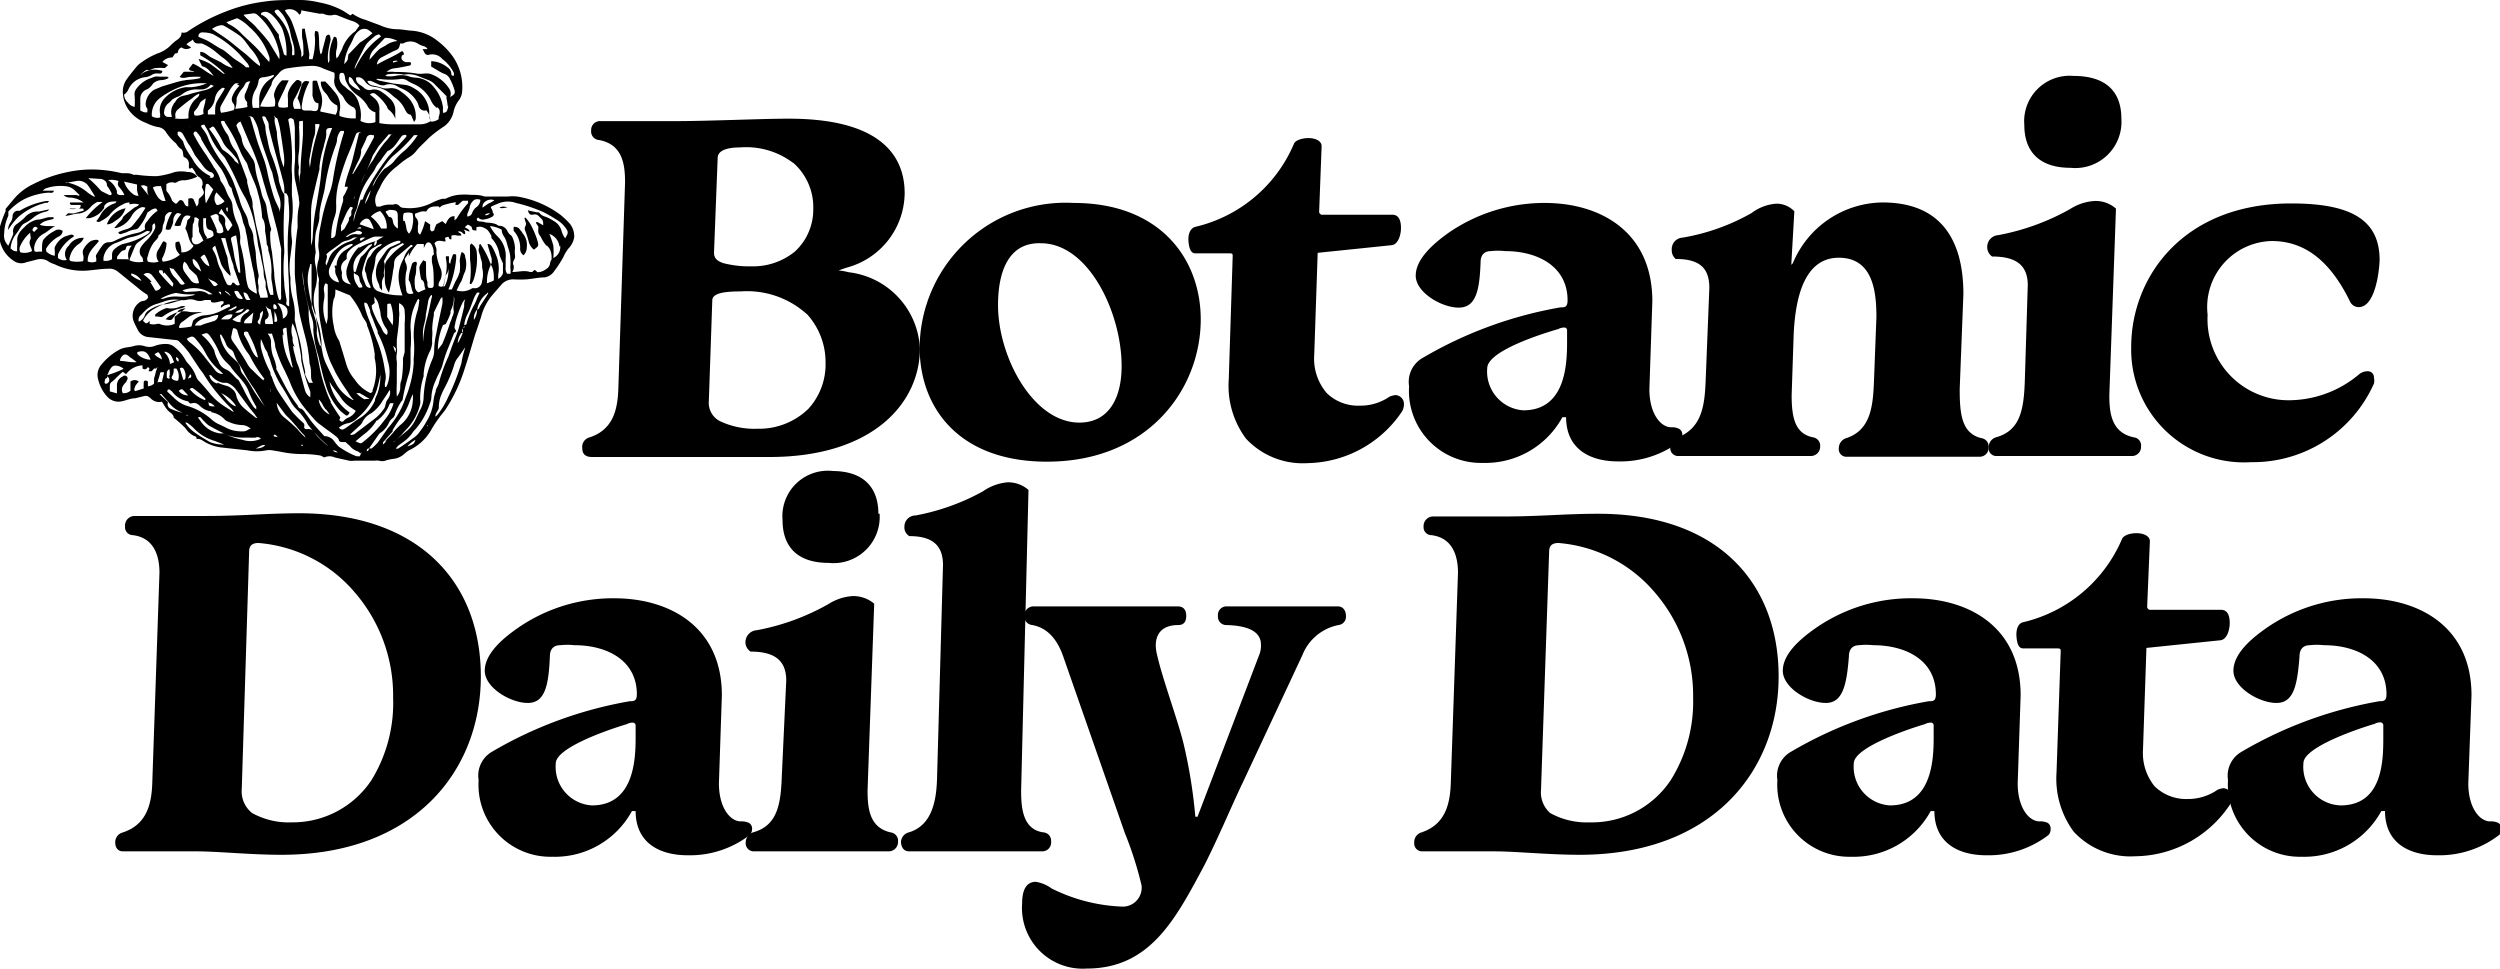 <svg xmlns="http://www.w3.org/2000/svg" viewBox="0 0 101.75 39.42"><defs><style>.cls-1{isolation:isolate;}.cls-2{mix-blend-mode:multiply;}</style></defs><g class="cls-1"><g id="Camada_2" data-name="Camada 2"><g id="Camada_1-2" data-name="Camada 1"><path class="cls-2" d="M20.65,8.45c-.13,0-.23.05-.32,0A.33.33,0,0,1,20.65,8.45Zm-3.77,2h0v-.19h0Zm4.37-1a1.83,1.83,0,0,1-.13-.16A.26.26,0,0,0,21,9.24a.1.1,0,0,0-.09,0,.13.13,0,0,0,0,.09.1.1,0,0,0,0,.07,1,1,0,0,1,.26.73.3.3,0,0,0,.14.26.47.47,0,0,0,.13-.32A.74.74,0,0,0,21.25,9.47Zm2.12.2a.84.84,0,0,1-.23.46,1.55,1.55,0,0,0-.21.35,4.28,4.28,0,0,1-.37.57.57.57,0,0,1-.4.26c-.24,0-.48.06-.73.08a4.87,4.87,0,0,1-.54,0,.63.63,0,0,0-.47.2l-.39.45a2.23,2.23,0,0,0-.45.88l-.18.54-.06.17c-.14.46-.27.92-.42,1.37a6.6,6.6,0,0,1-.81,1.72l-.16.2a5.5,5.5,0,0,0-.38.56,2,2,0,0,1-.91.86,1.33,1.33,0,0,0-.19.14.79.79,0,0,1-.49.22,1.63,1.63,0,0,0-.3.07.42.42,0,0,1-.25,0,.55.55,0,0,0-.18,0l-.83,0a.75.75,0,0,1-.21,0l-.58-.13a.52.52,0,0,0-.44,0,.74.74,0,0,0-.15-.08,4.76,4.76,0,0,0-.65-.06,4.33,4.33,0,0,1-1-.1l-.3-.05a.74.74,0,0,0-.26,0,1.9,1.9,0,0,1-.75,0l-1-.11a1.78,1.78,0,0,1-.74-.23c-.1-.06-.2-.15-.34-.12a.1.1,0,0,0-.09-.12s0,0,0,0a.86.86,0,0,1-.36-.32A5.4,5.4,0,0,0,7.07,17c0-.15-.17-.21-.26-.32s-.14-.21-.22-.33a.48.48,0,0,1-.43-.11A.66.66,0,0,0,6,16.12a.29.29,0,0,0-.13,0l-.37.09c-.2,0-.39.1-.58.13a.62.62,0,0,1-.55-.19A1.56,1.56,0,0,1,4,15.46a.64.64,0,0,1,.12-.61,2.41,2.41,0,0,1,.78-.64,1,1,0,0,1,.25-.07,2.74,2.74,0,0,0,.28-.05.73.73,0,0,1,.46,0,.62.62,0,0,0,.38,0A1.25,1.25,0,0,1,6.78,14a.51.51,0,0,1,.33.13,1.77,1.77,0,0,1,.46.56l.06.08a1.52,1.52,0,0,1,.35.55.49.49,0,0,0,.14.21c.16.17.31.35.46.53a2.34,2.34,0,0,0,.4.37c.15.11.3.2.46.3s0-.06,0-.08A7.28,7.28,0,0,1,8.27,15.2L8.12,15l-.43-.65a4.28,4.28,0,0,0-.4-.45c-.06-.07-.16-.06-.24-.07l-1-.11a.53.53,0,0,1-.44-.29c-.06-.12-.12-.23-.17-.35a.67.67,0,0,1,.22-.76.29.29,0,0,1,.16-.07.25.25,0,0,0,.21-.15L6,12a3.25,3.25,0,0,1-.42-.31l-.79-.64a.54.54,0,0,0-.41-.11c-.27,0-.54.05-.8.07a2.59,2.59,0,0,1-1.37-.26A1,1,0,0,1,2,10.66a.57.57,0,0,0-.52-.09l-.4.1a.54.54,0,0,1-.43,0A1.3,1.3,0,0,1,0,9.22a4.75,4.75,0,0,1,.23-.63.26.26,0,0,1,0-.09l.35-.42a2.37,2.37,0,0,1,.78-.59A5.38,5.38,0,0,1,2.77,7a4.65,4.65,0,0,1,1.29-.09,5.28,5.28,0,0,1,.9.14l.21,0a.54.54,0,0,1,.25.06.28.28,0,0,0,.12,0,6,6,0,0,0,.85.06,3.53,3.53,0,0,0,.73-.17A1.3,1.3,0,0,1,7.63,7a.47.47,0,0,1,.4.19,1.56,1.56,0,0,1-.52.15.47.47,0,0,0-.32.08.14.14,0,0,1-.14,0c-.1,0-.18,0-.28.08l0,.17a.18.18,0,0,0,.06.17A1.09,1.09,0,0,1,7,8.16a.64.64,0,0,0,.15.13c.1,0,.11-.18.24-.14s.09.25.27.25a.75.75,0,0,0,0-.15.71.71,0,0,0,0-.15.18.18,0,0,1,.21,0l.13.3c.12-.09.06-.21.1-.31.24-.22.24-.22.11-.48,0,0,0,0,0,0a.3.3,0,0,0-.12-.41.38.38,0,0,1-.15-.2,1.77,1.77,0,0,0-.12-.17c-.05,0-.09.08-.13,0a.83.83,0,0,1,0-.15.29.29,0,0,0-.21-.29c-.05-.12,0-.26-.13-.34s-.14-.19-.24-.26a2.05,2.05,0,0,1-.36-.42.44.44,0,0,0-.34-.2A2.07,2.07,0,0,1,5.94,5a1.5,1.5,0,0,1-.58-.38A1.28,1.28,0,0,1,5,3.77a.86.86,0,0,1,.17-.56c.12-.17.26-.34.4-.51a1.12,1.12,0,0,1,.2-.17,3,3,0,0,1,.63-.35A1.36,1.36,0,0,0,7,1.79l.14-.12c.12-.08.25-.16.25-.35a.3.3,0,0,0,.28-.06A7.55,7.55,0,0,1,9.19.47,6.46,6.46,0,0,1,10.8.06C11.2,0,11.61,0,12,0A3.68,3.68,0,0,1,13,.1a3.18,3.18,0,0,1,1,.36l.26.17.09-.07a1.72,1.72,0,0,0,.53.25l.59.22a1.74,1.74,0,0,0,.68.16c.21,0,.41.05.62.06a1.89,1.89,0,0,1,1.07.44,2.86,2.86,0,0,1,.61.64,2.18,2.18,0,0,1,.36,1.38.66.66,0,0,1-.15.39,1.26,1.26,0,0,0-.21.49,1,1,0,0,1-.37.55,4.81,4.81,0,0,0-.62.47c-.16.17-.34.32-.49.5a1.13,1.13,0,0,1-.37.32,3.5,3.5,0,0,0-.43.33,2.13,2.13,0,0,0-.71.88,2.1,2.1,0,0,0-.13.26.57.57,0,0,0,0,.51l.14,0a1,1,0,0,1,.48-.08H16a.21.21,0,0,1,.27.07.25.25,0,0,0,.17.06,2,2,0,0,0,1.11-.19A2.32,2.32,0,0,1,18,8.09s.09,0,.13,0a1.57,1.57,0,0,1,.52-.16,2.85,2.85,0,0,1,.51,0c.19,0,.38,0,.57.07H20l.65,0a1.84,1.84,0,0,1,.41,0,4.06,4.06,0,0,1,1.76.75,3.89,3.89,0,0,1,.36.34A.82.82,0,0,1,23.37,9.67Zm-3.73-1.2.23-.16a1.23,1.23,0,0,0,.25-.14.38.38,0,0,0-.39.07C19.66,8.28,19.63,8.35,19.64,8.47Zm.08.3a.19.19,0,0,0,.22-.08C19.78,8.7,19.78,8.7,19.72,8.77Zm-.16-.25-.1.08v0h0a.36.36,0,0,0,.07-.1Zm-.44-.11c0,.11-.07.22-.1.32a.33.33,0,0,0,0,.1.21.21,0,0,0,.2-.15.5.5,0,0,1,.17-.23.36.36,0,0,0,.16-.3.33.33,0,0,0-.24,0A.5.5,0,0,0,19.12,8.41Zm.09.54s0,0-.05,0l0,0s0,0,.07,0ZM16.89,8.7c0,.06,0,.13.05.17a.35.35,0,0,1,.07.31,1.13,1.13,0,0,0,0,.18.18.18,0,0,0,.09.19A2.32,2.32,0,0,0,17.3,9l.21.14a1.52,1.52,0,0,0,0,.21s.05.07.07.07a.21.21,0,0,0,.1-.06c0-.07.05-.15.08-.23L18,9l.14.12c.08-.17.15-.33.36-.32l0,.17.09-.08a3.56,3.56,0,0,1,.46-.62s0-.06,0-.1h-.22l-.19.17s-.06,0-.09,0,0-.07,0-.11l0,0a3.53,3.53,0,0,0-.54.13.38.38,0,0,0-.12.1s0-.06-.07-.06c-.18,0-.37,0-.47.21a.74.74,0,0,0-.21,0A3.42,3.42,0,0,0,16.89,8.7Zm.76,1.66a.06.06,0,0,0,0-.07.62.62,0,0,0-.11-.37.12.12,0,0,0-.2,0,1,1,0,0,0-.09.18l0,0,0-.17h-.27a1.75,1.75,0,0,0-.34.51s0,0,0,0l0-.16-.17.26a.66.66,0,0,0,.06.2.47.47,0,0,1,0,.33,1.9,1.9,0,0,0,0,.67c0,.21.1.26.3.2,0,0,0,0,0,0-.1-.16-.08-.37-.19-.53a.11.11,0,0,1,0-.08c0-.19.07-.37.12-.56a.15.15,0,0,1,.18-.11c.06.06,0,.14,0,.22s0,.26-.05.39a1.36,1.36,0,0,0,0,.4.27.27,0,0,0,.14.23l.29-.13c-.08-.14,0-.3-.18-.4s0,0,0,0a3.4,3.4,0,0,1-.07-.46c0-.13.1-.21.15-.32h0l.12.06c0,.13,0,.25,0,.37s0,.31.06.47a.62.62,0,0,0,0,.13s0,.1.09.1.15,0,.16-.1a.85.85,0,0,0,0-.16c0-.26,0-.52-.07-.78C17.58,10.52,17.55,10.43,17.65,10.36ZM17.56,12a.52.52,0,0,0-.14.31l-.09.51c0,.2-.09.41-.11.61a4,4,0,0,0,0,.49l0,0a4.19,4.19,0,0,1,.17-1c.07-.27.12-.54.18-.81A.09.09,0,0,0,17.56,12Zm-1.09,2.33,0-.63,0-.54a2.46,2.46,0,0,0,0-.47.35.35,0,0,0-.23-.35c0,.11,0,.19,0,.29a1,1,0,0,1,0,.3c0,.3-.06.61-.09.91,0,.1,0,.2,0,.31a.59.59,0,0,1,0,.23.92.92,0,0,0,0,.33,1.92,1.92,0,0,1,0,.24c0,.21,0,.43,0,.64a4.76,4.76,0,0,0,0,.55.58.58,0,0,0,.14-.34c0-.11,0-.22.05-.33a4.39,4.39,0,0,0,.06-.88Zm0-5.34a1.63,1.63,0,0,1,.07.3.36.36,0,0,0,.11.22.65.65,0,0,0,.14-.34,1.16,1.16,0,0,0,0-.49.55.55,0,0,0-.36,0A.65.65,0,0,0,16.42,9Zm-.07.9c-.14.07-.28.15-.42.21s-.26.35-.36.54c.09.17,0,.32,0,.49a.23.23,0,0,1,0,.14.49.49,0,0,0-.07.35v.21l-.1-.13c0-.1-.07-.2-.1-.3a.93.93,0,0,1,.12-.84l.24-.34a.5.5,0,0,1,.24-.19l.29-.13s.08,0,.05-.1h-.1a1.61,1.61,0,0,0-.74.42.46.46,0,0,0-.17.32,2.22,2.22,0,0,1-.1.5,1,1,0,0,0,0,.59.36.36,0,0,0,.2.22,2.43,2.43,0,0,0,.89.17.34.34,0,0,0,.11,0,2.56,2.56,0,0,1-.15-.59,1.47,1.47,0,0,1,.12-.75l.09-.19a1,1,0,0,1,.29-.43s.08,0,.05-.09h-.06l-.53.45a.39.39,0,0,0-.15.28A1,1,0,0,1,16,11a7,7,0,0,1-.17.91s0,0,0,0a.9.9,0,0,1-.16-.39,5.85,5.85,0,0,1,0-.73.41.41,0,0,1,.11-.23,2.51,2.51,0,0,1,.52-.51l.14-.1,0,0ZM16,14.08l.09.27C16.13,14.18,16.13,14.18,16,14.08Zm-.12-1.72c-.11,0-.12,0-.12.09s0,.24,0,.36a.32.32,0,0,0,0,.09c.07.12.15.23.22.34A1.87,1.87,0,0,0,15.9,12.36Zm-2.43,4c.12.22.26.42.4.63,0,.05-.08.1,0,.14a.09.09,0,0,0,.14,0,.46.46,0,0,1,.18-.13.6.6,0,0,0,.31-.28l-.18-.12a1.39,1.39,0,0,1-.44-.43c-.15-.22-.32-.41-.45-.64h0a2,2,0,0,0,.82,1.26c-.06.12-.11.15-.17.1a2.13,2.13,0,0,1-.22-.18,2.62,2.62,0,0,1-.59-1.07c-.11-.33-.18-.67-.26-1a1.55,1.55,0,0,0-.06-.23,4.31,4.31,0,0,1-.18-1,.57.57,0,0,0,0-.18c0-.18-.09-.36-.14-.55a7.44,7.44,0,0,1-.28-1.48,3.53,3.53,0,0,1,0-.86c0-.27.08-.55.1-.82s0-.68,0-1c0-.11,0-.22,0-.34.07-.56.15-1.13.23-1.7A9.06,9.06,0,0,1,13,5.12a.56.56,0,0,1,0-.07l-.17,0a1.21,1.21,0,0,0,0,.14c0,.13,0,.26-.05.39s-.12.54-.17.81,0,.29,0,.44l0,.57c0,.3,0,.61-.07.91s0,.52-.05.78,0,.41-.05.62l-.06.49a4.78,4.78,0,0,0-.07.65c0,.27,0,.55.07.82,0,0,0,0,0,.06l.18.84a.8.8,0,0,1,0,.15,3.86,3.86,0,0,0,.16,1,12.43,12.43,0,0,1,.29,1.24,6.59,6.59,0,0,0,.24.87A3.74,3.74,0,0,0,13.47,16.36Zm-.19.31a1.37,1.37,0,0,1-.13-.2.56.56,0,0,0-.16-.21.8.8,0,0,0,.44.61C13.38,16.8,13.32,16.74,13.28,16.67Zm-.52-1.09v0h0a.47.47,0,0,1-.08-.26c0-.18,0-.35-.06-.52a6,6,0,0,0-.14-.95c-.08-.31-.16-.61-.23-.91s-.06-.34-.09-.51-.08-.52-.09-.78a4,4,0,0,1-.05-.77c0-.11,0-.21,0-.31a11.21,11.21,0,0,1,.11-1.3,1.1,1.1,0,0,0,0-.18c0-.22,0-.43.05-.65s0-.28,0-.41c0-.35,0-.7.07-1,0-.51.07-1,.1-1.54,0-.15,0-.31,0-.47s0-.09-.16-.08a.93.93,0,0,1,0,.23,6.82,6.82,0,0,1,0,1,1.77,1.77,0,0,0,0,.65.11.11,0,0,1,0,0,.94.94,0,0,0,0,.37c0,.32,0,.63,0,.94,0,0,0,.07,0,.06a.53.53,0,0,1,0-.12L12,7.28a2.83,2.83,0,0,1,0-.65A4.33,4.33,0,0,0,12,6c0-.26,0-.52,0-.78a2,2,0,0,0-.05-.35c-.07-.06-.14-.1-.22,0a7.48,7.48,0,0,1,.15,1.77,2.84,2.84,0,0,0,0,.41,3.13,3.13,0,0,1,0,.44c0,.15,0,.31,0,.46a4.25,4.25,0,0,1,0,1.07,2.47,2.47,0,0,0,0,.72.74.74,0,0,1,0,.21l-.06.49a2.69,2.69,0,0,0,0,.85,1,1,0,0,1,0,.16,3,3,0,0,0,.1.72,2.49,2.49,0,0,1,.08.72.75.75,0,0,0,0,.15c.05.22.09.44.16.66a4.6,4.6,0,0,1,.14.74c0,.23.08.46.12.69,0,0,0,.08,0,.12a3.36,3.36,0,0,0,.16.33s0,0,.06,0ZM11.13,12s0,.05,0,.07v0l0,0,0-.05h0a4.34,4.34,0,0,0-.08-.63,1.65,1.65,0,0,1,0-.31,2.67,2.67,0,0,0-.13-.89c0-.08,0-.16-.06-.23a4.68,4.68,0,0,0-.07-.54c0-.19,0-.39-.12-.55a4.44,4.44,0,0,0-.17-1c-.09-.41-.32-.77-.43-1.17A.47.47,0,0,0,10,6.57a2.55,2.55,0,0,1-.23-.43A6,6,0,0,0,9.16,5s0-.09-.1-.08S9,5,9,5a2,2,0,0,0,.21.41.57.57,0,0,1,.12.23,1.25,1.25,0,0,0,.2.42,1.13,1.13,0,0,1,.12.18c.14.36.28.72.41,1.09,0,0,0,.07,0,.1l.12.48a1,1,0,0,1,.1.5v0c.05.23.09.46.13.69.09.42.21.82.26,1.24s.13.78.2,1.16A1.72,1.72,0,0,0,11,12l.08,0h0Zm-.32,1a.18.18,0,0,0,0,.19h.3c0-.21-.06-.4-.09-.59a.67.67,0,0,1-.12-.06.45.45,0,0,1-.09-.1l0,0,.1.28A.2.2,0,0,1,10.81,13ZM9.09,11.24a2.55,2.55,0,0,0,.13.29.13.13,0,0,0,.14.08c.09,0,.06-.09.12-.11s.13.19.28.09l-.25-.7c0-.12-.07-.23-.1-.35s-.09-.28-.13-.42-.07-.29-.11-.43H9c.06.19.12.36.17.53s.07.18.09.27a3.34,3.34,0,0,0,.12.63s0,.09,0,.11A1.42,1.42,0,0,1,9,10.75L8.76,10c-.12.08-.13.09-.09.18a1.23,1.23,0,0,1,.17.41A1.43,1.43,0,0,0,9,11,1.6,1.6,0,0,1,9.09,11.24Zm-.2.64L9,12C9,11.89,9,11.86,8.89,11.88Zm-1,.1H7.81a2.32,2.32,0,0,1-.64-.06h0a2.06,2.06,0,0,0-.64.24s.09,0,.12,0a1.33,1.33,0,0,1,.59-.09A1.93,1.93,0,0,0,7.94,12Zm-.13.15h0Zm.08-1.58c0,.19.05.29.35.5C8.13,10.88,8.07,10.67,7.89,10.55Zm.69.31a1.53,1.53,0,0,0-.2-.49l-.05,0-.12.1C8.31,10.72,8.39,10.8,8.58,10.86Zm-.82.08c-.06-.1-.09-.22-.21-.29a.38.38,0,0,0,0,.4c.08.12.17.23.25.34a.31.31,0,0,0,.35.13A1.41,1.41,0,0,0,8,11.21Zm-.65,0s-.09,0-.16-.05a.79.79,0,0,0,.24.43,1.92,1.92,0,0,1,.18.22.13.13,0,0,0,.2,0,.07.07,0,0,0,0,0Zm-.42.2A.23.23,0,0,0,6.6,11s-.09,0-.12,0a.1.1,0,0,0,0,.09c.14.17.29.34.45.5s.09,0,.12,0a.11.11,0,0,0,0-.06A4.87,4.87,0,0,0,6.69,11.09ZM8,11.86a.58.58,0,0,1,.49.12s.1,0,.16,0a1.24,1.24,0,0,0-1.22-.16.25.25,0,0,0,.21.06Zm.85-.29c-.1-.16-.31-.14-.41-.28h0v0l.2.27C8.71,11.68,8.76,11.67,8.88,11.57ZM8.56,8.79a4.8,4.8,0,0,1,.26.57s0,.05,0,.08.12.11.27,0A.62.62,0,0,0,9,9.12a.52.52,0,0,1-.1-.18s0-.08,0-.13a.12.12,0,0,0-.16-.09Zm.12-1.08-.18-.2a.08.08,0,0,0-.12,0,2,2,0,0,0,0,.77ZM8.37,4c-.1.08-.19.11-.24.21a1,1,0,0,1-.2.3.14.14,0,0,0,0,.19.57.57,0,0,0,.36-.07C8.23,4.45,8.36,4.26,8.37,4Zm-.49,1.4a.43.43,0,0,0,0,.07,6.84,6.84,0,0,0,.53.86c.1.17.21.32.3.49a1.49,1.49,0,0,1,.26.5c0,.06.06.1.09.16a1.19,1.19,0,0,1,.13.25,1.62,1.62,0,0,0,.17.35.59.59,0,0,1,.1.26,2.05,2.05,0,0,0,.17.7,1.52,1.52,0,0,1,.15.66,1,1,0,0,0,0,.23A7.28,7.28,0,0,1,10,11.18a2.14,2.14,0,0,0,.08.44.3.3,0,0,0,.1.17,1.78,1.78,0,0,0,.27.17c0-.05,0-.07,0-.1l-.12-.77-.06-.25c-.06-.32-.13-.63-.18-.95A4.15,4.15,0,0,0,10,9.41c0-.12-.07-.25-.11-.37a2.32,2.32,0,0,0-.13-.45,3.19,3.19,0,0,1-.19-.48,2.47,2.47,0,0,1-.15-.46c-.13-.09-.14-.25-.21-.38A3.34,3.34,0,0,0,9,6.87a8.24,8.24,0,0,1-.81-1.21c0-.06-.07-.13-.11-.2L8,5.37a.07.07,0,0,0-.09,0A.19.19,0,0,0,7.88,5.42Zm2.53,7.2v0h0ZM9.16,9.07a.52.52,0,0,0,.12.34l.18-.24c-.1-.25-.32-.41-.44-.67l-.12.18A.18.18,0,0,0,9,8.73.29.29,0,0,1,9.16,9.07Zm.11-.46c0-.07,0-.12,0-.15s-.06,0-.06,0S9.19,8.6,9.27,8.61Zm.15,1.22a5.54,5.54,0,0,1,.11.56,4.47,4.47,0,0,0,.16.63s0,.09.09.08a12.85,12.85,0,0,0-.17-1.52C9.39,9.65,9.38,9.67,9.42,9.83Zm.32,2.1a.13.13,0,0,0-.21-.06c.12.25.14.28.29.3S9.77,12,9.74,11.93Zm-.17.79a.38.38,0,0,0,.28-.05s0,0,.08-.11A.8.8,0,0,0,9.57,12.72Zm.42-.56a.11.11,0,0,0,.08.05s.06,0,.13,0c-.11-.11-.08-.29-.29-.31A.59.59,0,0,0,10,12.16ZM9.46,13a.49.49,0,0,0,.33.11s0,0,0-.06a.41.41,0,0,1,.26-.32s.07-.06.1-.1a.08.08,0,0,0-.14,0,1.24,1.24,0,0,1-.34.22Zm.47.15a1.23,1.23,0,0,0,.32,0l.06-.43-.33.3A.3.3,0,0,0,9.93,13.15Zm0,.37,0,.1a4.2,4.2,0,0,1,.3.6,1.88,1.88,0,0,0,.14.24.4.4,0,0,0,.12.1s0,0,0-.06a4.14,4.14,0,0,0-.38-.93C10.12,13.49,10,13.48,9.93,13.52Zm.46-1.38a.1.1,0,0,0,0-.05l0,0,0,.05ZM8.83,8.35a.52.52,0,0,0,.31-.16l-.33-.36A.42.42,0,0,0,8.83,8.35Zm.33,3.52.23.18,0,0a.44.44,0,0,0-.19-.19S9.18,11.8,9.16,11.87Zm.11.77v0h.14l.21-.11s0-.05,0-.08ZM9,13h.23a.21.21,0,0,0,.23-.2A.5.5,0,0,0,9,13Zm.42.8a1.19,1.19,0,0,0,.09.15,8.84,8.84,0,0,1,.57.88.83.83,0,0,0,.19.23c.13.13.26.26.4.38s0,.07.07,0,0,0,0-.05a5.68,5.68,0,0,1-.57-.9.47.47,0,0,0-.06-.09,2.52,2.52,0,0,1-.44-.9.16.16,0,0,0-.18-.14,1.22,1.22,0,0,0-.06.26A.26.26,0,0,0,9.42,13.79Zm1.17-.58c0-.15.07-.29.1-.42s0-.16,0-.15-.09.08-.11.13v.05a.36.36,0,0,1-.09.24l0,0c0,.05,0,.1.06.11Zm.31-1.11c0-.16-.06-.29-.09-.43a1.43,1.43,0,0,0,0-.22.93.93,0,0,1-.08-.35c0-.2-.07-.4-.1-.59s-.11-.42-.14-.64a7.15,7.15,0,0,0-.22-1.12,4.26,4.26,0,0,0-.28-.7,5.54,5.54,0,0,1-.33-.64,9.85,9.85,0,0,0-.51-1L9,6.25a3.11,3.11,0,0,1-.5-.84,2.69,2.69,0,0,0-.16-.29c0-.06-.09-.06-.16,0a.3.3,0,0,0,.05.1,1.42,1.42,0,0,1,.27.48A4.79,4.79,0,0,0,9,6.55a4.12,4.12,0,0,1,.48.81c.1.26.2.53.28.81a2.22,2.22,0,0,0,.2.48,1.17,1.17,0,0,1,.14.35.72.72,0,0,0,.1.29.94.94,0,0,1,.11.32c0,.23.08.46.1.69a4.82,4.82,0,0,0,.11.85.38.38,0,0,1,0,.15.54.54,0,0,0,0,.31,1.17,1.17,0,0,1,0,.2c0,.1.05.2.08.31Zm2.71-8.9a1,1,0,0,0,0-.25l-.43-.16a1,1,0,0,0-.47-.12,7.61,7.61,0,0,0-1,.1.54.54,0,0,0-.36.2c-.12.15-.28.26-.3.47l-.39.7a1.71,1.71,0,0,0-.07.18,2.36,2.36,0,0,0,.59,0A.65.65,0,0,0,11.18,4a.33.33,0,0,1,0-.26,1,1,0,0,1,.3-.47l.27,0c-.05.11-.1.2-.14.3s-.18.37-.26.56a.24.24,0,0,0,0,.23.79.79,0,0,0,.37,0c0-.12,0-.23,0-.34a.89.89,0,0,1,0-.23A1,1,0,0,1,12,3.33c.08-.1.13-.1.27,0,0,0,0,.08,0,.12-.1.2-.18.4-.29.58a.41.41,0,0,0,0,.4l.26,0A1,1,0,0,0,12.11,4c.06-.18.11-.34.16-.51s.15-.24.32-.16c0,0,0,0,0,0a2.69,2.69,0,0,0-.31,1c0,.1,0,.15.12.17l.26,0c.26.06.3,0,.3-.24,0,0,0,0,0-.06-.16,0-.2-.16-.24-.3a.36.36,0,0,1,0-.1c0-.13,0-.26,0-.39s0-.14.18-.12l0,0c.05.14.08.29.14.44a1,1,0,0,1,0,.74.26.26,0,0,0,0,.07l.62.13a.49.49,0,0,0,.06-.38.72.72,0,0,1-.36-.35.83.83,0,0,0-.11-.15.63.63,0,0,1-.19-.39.31.31,0,0,1,0-.08h.1a.21.21,0,0,1,.08,0,4.33,4.33,0,0,1,.36.4.88.88,0,0,1,.22.82.84.84,0,0,0,0,.18,1.65,1.65,0,0,0,.52.1l.14,0V4.56a.21.21,0,0,0-.13-.21A.75.75,0,0,1,14,4a.5.5,0,0,0-.1-.14,1.14,1.14,0,0,1-.26-.36A.54.54,0,0,1,13.61,3.2Zm.44,0A.76.76,0,0,0,14,3a.12.12,0,0,0-.17,0,.45.45,0,0,0,.17.5c.07.05.14.13.22.18a.91.91,0,0,1,.4.58,1.35,1.35,0,0,1,.05.66.75.75,0,0,0,.61.05V4.57a.5.5,0,0,1-.33-.27,1.4,1.4,0,0,0-.37-.4A1.37,1.37,0,0,1,14.05,3.22Zm.21.22a.9.9,0,0,0,.41.25,1.3,1.3,0,0,0-.22-.29c-.08-.08-.09-.22-.23-.26A.29.29,0,0,0,14.26,3.44Zm.59,7.48c.06-.16.06-.36.22-.48l.08-.13a.92.92,0,0,1,.26-.26c.05,0,.12-.06.14-.13h.07s0,0,0,0,0,0,0,0h0a1.16,1.16,0,0,0-.22.06c-.14.09-.3.14-.39.29a3.67,3.67,0,0,0-.27.81.09.09,0,0,0,0,.07c0,.15.09.3.14.45a.22.22,0,0,0,.2.13.35.35,0,0,1,0-.06,1.5,1.5,0,0,1-.18-.54A.3.3,0,0,1,14.85,10.92Zm.4,1.42-.12.1c0,.16.08.31.14.45a2.93,2.93,0,0,0,.21.39c.08.12.1.29.27.36.06-.13,0-.23-.07-.32a1.37,1.37,0,0,1-.19-.51c0-.12-.05-.24-.07-.36a.7.7,0,0,0-.19-.36Zm-.18.38c0-.1-.06-.2-.1-.3a.13.13,0,0,0-.14-.09.34.34,0,0,0,0,.1,3.64,3.64,0,0,0,.14.47c.15.37.28.74.43,1.11a5.29,5.29,0,0,1,.27,1.11.9.9,0,0,1,0,.46.54.54,0,0,0,0,.18h.05a.84.84,0,0,0,.06-.14,1.45,1.45,0,0,0,0-.92,4.33,4.33,0,0,0-.41-1.14s0-.05,0-.07c-.07-.17-.14-.34-.2-.51A2.68,2.68,0,0,1,15.07,12.72Zm-.49,3.61s0,.06,0,.07,0,0,0,0v0l-.06,0h0a1.36,1.36,0,0,1-.36-.43,8.09,8.09,0,0,1-.5-.79c-.09-.2-.2-.39-.27-.59a6.09,6.09,0,0,1-.21-.73c-.05-.18-.07-.37-.11-.56a4.87,4.87,0,0,1-.1-1c0-.26,0-.52,0-.78a.44.44,0,0,0,0-.2,1.1,1.1,0,0,1,0-.74.94.94,0,0,0,0-.41,1.08,1.08,0,0,1,0-.36c0-.26.06-.52.11-.77a6.54,6.54,0,0,1,.32-1.15,2.85,2.85,0,0,0,.14-.5A12.91,12.91,0,0,1,14,5.39a.18.18,0,0,0,0-.06h-.14a.66.66,0,0,0-.14.32c0,.17-.09.33-.14.5a8,8,0,0,0-.35,1.44C13.17,8,13,8.4,13,8.82c0,.25-.13.48-.16.74a2.56,2.56,0,0,0,0,.62.38.38,0,0,1,0,.15,1,1,0,0,0,0,.46,1.79,1.79,0,0,1,0,.92,1.73,1.73,0,0,0,0,1l0,.12c.09.5.18,1,.28,1.48a1.83,1.83,0,0,0,.14.47c.14.3.29.6.45.89a1.66,1.66,0,0,0,.65.61s.07,0,.11,0h0Zm-1.69-2.79A1.43,1.43,0,0,0,13,14s0,.09.09.07a3.66,3.66,0,0,0-.13-.87c-.06-.19-.13-.37-.19-.57a1.66,1.66,0,0,1-.09-.37c0-.3,0-.59,0-.89s0-.41,0-.62l-.06,0s0,0,0,.06a1.79,1.79,0,0,0-.09.72,5.62,5.62,0,0,0,.09.57,1.34,1.34,0,0,0,.07.27s0,.1,0,.15l.15.49A1.32,1.32,0,0,1,12.89,13.54ZM13,6.8a.36.36,0,0,1,0,.1c-.1.41-.2.83-.29,1.24a3,3,0,0,0-.05.52c0,.32,0,.65,0,1,0,.11,0,.22,0,.33a1.22,1.22,0,0,0,.07-.38,7.61,7.61,0,0,1,.15-1.26c.06-.4.14-.79.18-1.19a6.37,6.37,0,0,1,.46-1.95c-.17,0-.2,0-.24.09a.83.83,0,0,0,0,.15c0,.18-.08.36-.11.54A4,4,0,0,0,13,6.8Zm-.29,3.39a1.27,1.27,0,0,1,0,.15l0,0s0,0,0-.05S12.68,10.28,12.66,10.19Zm2-.4h0l0,0v0h0l.16-.12C14.67,9.66,14.65,9.69,14.65,9.79Zm-.2-.37a1,1,0,0,0-.44.22s.07,0,.08,0a.47.47,0,0,1,.41-.1h.1s.05,0,.08-.07A.24.24,0,0,0,14.45,9.42Zm.19-.12h0c0-.07-.07-.07-.16,0Zm-1,1.51a.75.75,0,0,1,.31-.6,4,4,0,0,0,.34-.23l0-.05s-.05,0-.06,0a1,1,0,0,0-.61.46,4.37,4.37,0,0,0-.25.48.42.42,0,0,0,0,.38.48.48,0,0,0,.37.24,1.61,1.61,0,0,0-.1-.25.44.44,0,0,1-.05-.3S13.61,10.84,13.62,10.81Zm.86-1.12a.22.22,0,0,0-.21,0,.77.77,0,0,1-.23.1.61.61,0,0,0-.3.15l-.32.23a1.74,1.74,0,0,0-.22.18c.09.16-.09.3,0,.45h0a1.89,1.89,0,0,0,.09-.21.81.81,0,0,1,.29-.43,1.56,1.56,0,0,1,.6-.34A.76.76,0,0,0,14.48,9.69Zm-1.22,3.25c0-.31,0-.62,0-.93l0-.36c0-.07,0-.11-.1-.11a.45.45,0,0,0-.05.32.91.91,0,0,1,0,.33,1.73,1.73,0,0,0,.1,1Zm.92-4.52a1.82,1.82,0,0,0-.15.23c-.08.17-.15.34-.23.52a.07.07,0,0,0,0,.05s0,.11,0,.2c.07-.06.12-.08.15-.13s.07-.13.11-.2.08-.14.06-.19.11-.1.1-.19,0-.15.05-.22S14.25,8.42,14.18,8.42Zm-.06-1,.06-.06,0,0,0,.09Zm.17-.34c.31-.49.59-1,.85-1.49,0,0,0-.06,0-.09l-.07,0a.18.18,0,0,0-.24.14c-.06.15-.14.3-.21.45a.14.14,0,0,0,0,.07.94.94,0,0,1-.13.42c-.09.18-.17.36-.25.55h0v0h0V7.13h0S14.28,7.11,14.29,7.09Zm.32-1.67a.14.14,0,0,0-.21.07c-.11.29-.21.58-.34.87a10.24,10.24,0,0,0-.33,1,3.2,3.2,0,0,0-.13.92,2.06,2.06,0,0,1,0,.26c0,.18-.09.35-.13.53a2.53,2.53,0,0,0-.07.63c.11,0,.17-.07.18-.17a7.42,7.42,0,0,1,.3-1.32.52.52,0,0,0,0-.18h0l.1-.17.09-.2h0V7.6h0l0,0,0,0h0l-.12,0c.06-.39.23-.74.32-1.11S14.52,5.79,14.61,5.42Zm.22,10.83s.06,0,.14,0L14.64,16s-.07,0-.14,0A1.44,1.44,0,0,0,14.83,16.25Zm.25-.29s0,0,0-.06a2.25,2.25,0,0,0,.09-1.31l0-.18a5,5,0,0,0-.31-1.15c0-.14-.14-.26-.2-.4a3.16,3.16,0,0,0-.5-.83l-.59-.24c0,.14,0,.28-.07.4a2.52,2.52,0,0,0,0,1.06,1.54,1.54,0,0,0,.17.54.56.56,0,0,1,.09.21c.09.28.17.55.25.82a1.74,1.74,0,0,0,.35.64A1.54,1.54,0,0,0,15.08,16Zm-.68-4.89a4.51,4.51,0,0,1,.17-.52.3.3,0,0,1,.11-.14c.14-.13.24-.29.38-.42l0-.05a.77.77,0,0,0-.16.07l-.35.34a.7.7,0,0,0-.23.7.62.62,0,0,1,0,.13.72.72,0,0,0,.13.42c.08.12.06.14.22.1,0-.08-.07-.16-.1-.23s0-.21-.13-.28A.17.17,0,0,1,14.4,11.07Zm.19,1.18v0Zm.76-2.51h0l.18-.1c-.21,0-.22,0-.34,0s-.54.23-.81.37a1.13,1.13,0,0,0-.29.25.3.3,0,0,0-.06.14c0,.05,0,.1,0,.15l-.08.07a.37.37,0,0,0-.12.44.29.29,0,0,1,0,.13c0,.26.1.33.38.4a.11.11,0,0,0,0,0A.75.75,0,0,1,14.1,11a2,2,0,0,1,.49-.93l.06,0a2.82,2.82,0,0,1,.7-.27h0s-.11,0-.12.14.09,0,.1-.05,0-.06,0-.09Zm-.48-.34h0l0,0,0,0Zm.26-.06A1.2,1.2,0,0,0,15.07,9a.16.16,0,0,0-.23-.08.41.41,0,0,0-.2.21Zm-.45-1.21a2.81,2.81,0,0,1,.21-.47,9.78,9.78,0,0,1,.79-1.22c.06-.08.13-.15.19-.22s.4-.43.59-.65c0,0,0,0,0-.06a.18.18,0,0,0-.22.08c-.16.21-.28.46-.55.57l0,0c-.08.11-.17.22-.24.33s-.19.22-.25.36-.19.28-.28.43a2.64,2.64,0,0,0-.44,1.07,1,1,0,0,1-.09.27.85.85,0,0,0-.07.42C14.43,8.75,14.57,8.45,14.68,8.13Zm1.24-2.65-.18,0-.41.48,0,0-.16.26a.81.81,0,0,0-.1.18c-.13.37-.32.71-.46,1.08-.09.21-.2.42-.3.63v0A.12.12,0,0,0,14.44,8c.14-.29.28-.58.4-.88a2.61,2.61,0,0,1,.28-.52s.07-.09.09-.13a4.36,4.36,0,0,1,.45-.67A2.51,2.51,0,0,0,15.92,5.48ZM11.74,9.19a4.27,4.27,0,0,0,0-1c0-.09,0-.18-.05-.26a.09.09,0,0,0-.12-.06h0a1.62,1.62,0,0,0-.07-.58c-.18-.71-.4-1.4-.56-2.11,0-.1,0-.2-.08-.3a.34.34,0,0,0-.06-.12s-.08-.06-.13,0a2.25,2.25,0,0,0,.08.24.88.88,0,0,1,.05.15c0,.22.07.44.11.66a3.39,3.39,0,0,0,.11.43,6,6,0,0,1,.32,1c0,.15.07.3.11.45a.68.68,0,0,0,.12.22h0a4.1,4.1,0,0,1,0,.49,14.93,14.93,0,0,0,0,1.77v.13a6.22,6.22,0,0,0,0,1.22c0,.2.05.41.08.62a.25.25,0,0,1,0,.17c0,.09,0,.11.12.16v-.17c0-.09,0-.19,0-.28,0-.51-.05-1-.05-1.54A10.28,10.28,0,0,1,11.74,9.19ZM11,9.44a3.21,3.21,0,0,0,.07.82l.09.83c0,.24.05.48.09.72a2.62,2.62,0,0,0,.11.4s.08,0,.08-.06a.75.75,0,0,0,0-.15c0-.24,0-.48,0-.73s0-.64,0-1a.86.86,0,0,0,0-.16l-.15-.71L11,8.29a1.87,1.87,0,0,0-.07-.22c-.08-.21-.13-.43-.2-.64A9.16,9.16,0,0,0,10.24,6c-.16-.35-.3-.7-.45-1.05l0,0a.25.25,0,0,0-.17.16l.1.25a1.19,1.19,0,0,1,.12.29.87.87,0,0,0,.2.47,3.62,3.62,0,0,1,.22.32.55.55,0,0,1,.12.31,2.94,2.94,0,0,0,.12.59c.05.16.1.33.14.5a1.15,1.15,0,0,0,.11.31.82.82,0,0,1,.1.3,5.1,5.1,0,0,0,.19.88A.44.44,0,0,1,11,9.44Zm.18-4.61a.8.8,0,0,0,0,.15l.09.4c0,.25.06.5.1.75a2.64,2.64,0,0,0,.18.68,1.88,1.88,0,0,0,0-.54c-.05-.36-.1-.71-.16-1.06a2.62,2.62,0,0,0-.11-.4s-.06,0-.1-.08S11.18,4.8,11.19,4.83Zm0-1.78h-.06a1.73,1.73,0,0,1-.45.1.17.17,0,0,0-.15.17,1,1,0,0,1-.15.38,1,1,0,0,0-.08.69l.26,0c0-.11,0-.2,0-.28A1,1,0,0,1,11,3.22l.14-.11S11.14,3.07,11.15,3.05Zm-1,1.71c.07.21.12.41.18.61s.1.35.16.52.17.45.25.68a4.56,4.56,0,0,1,.13.53c.06.28.14.56.22.83s.17.4.25.6c0,0,0,.05,0,.1a1,1,0,0,0,0-.61,6.38,6.38,0,0,1-.29-1L11,6.83c-.16-.53-.37-1-.49-1.57a1.72,1.72,0,0,0-.18-.42A.15.15,0,0,0,10.11,4.76Zm.08-1.45c-.13,0-.22,0-.28.1a1,1,0,0,1-.1.17A1.14,1.14,0,0,0,9.63,4c0,.13,0,.27-.06.43a3.46,3.46,0,0,0,.48-.07s.06-.06,0-.08a.22.22,0,0,0,0-.14A.29.29,0,0,1,10,3.77l.1-.24C10.11,3.46,10.14,3.39,10.19,3.31Zm-.53.11a.16.16,0,0,0-.19,0,1.56,1.56,0,0,0-.16.2L9,4.29a.32.32,0,0,0,0,.3,2.89,2.89,0,0,0,.51-.11.23.23,0,0,0,0-.25.28.28,0,0,1-.06-.29,1.15,1.15,0,0,1,.3-.45S9.65,3.45,9.66,3.42ZM8.51,5.24A5,5,0,0,1,9,6a.29.29,0,0,0,.1.12,1.73,1.73,0,0,1,.43.38c0,.05.1.1.18.18a.45.45,0,0,0-.11-.26,3.25,3.25,0,0,0-.35-.39,1,1,0,0,1-.2-.3c-.08-.16-.19-.33-.29-.49S8.64,5.17,8.51,5.24ZM8.56,5V5h0V5Zm.52-1.44A.63.63,0,0,0,8.75,4a.76.76,0,0,1-.29.5s0,.09,0,.16l.3,0a1.84,1.84,0,0,1,0-.26.76.76,0,0,1,.06-.25c.09-.16.19-.31.28-.46S9.13,3.61,9.08,3.57Zm2.09,9a.06.06,0,0,0,.09,0,.09.09,0,0,0,0-.07.12.12,0,0,0-.12-.11C11.1,12.51,11.14,12.56,11.17,12.61Zm0,.08c0,.16,0,.26,0,.35a.45.45,0,0,0,0,.11c.09,0,.12,0,.11-.1A.89.89,0,0,0,11.18,12.69Zm.33.33a.29.29,0,0,0,.2-.32c0-.15-.17-.28-.41-.31A.92.92,0,0,1,11.51,13Zm0,.64a2.79,2.79,0,0,0,.33,1.24s0,.06.09.12a9.51,9.51,0,0,1-.26-1.63q-.13,0-.15.09C11.53,13.54,11.54,13.6,11.53,13.66Zm.43.46c0,.17.07.35.11.53s.11.29.15.44.14.56.22.83a.48.48,0,0,0,.22.3c0-.1,0-.16,0-.23a7,7,0,0,1-.37-1.28c0-.23-.06-.46-.1-.69a2.54,2.54,0,0,0-.25-.81h0l0,0,0,0,0,0h0a.89.89,0,0,0,0,.58C11.9,13.9,11.93,14,12,14.12Zm1.82,3.3c.13.13.17.14.29.07s.37-.28.57-.4a1.64,1.64,0,0,0,.65-.73c0-.08.05-.18.09-.26a2.08,2.08,0,0,0,.13-.82s0,0,0-.08a.84.84,0,0,0,0,.1,6.42,6.42,0,0,1-.15.63A2.55,2.55,0,0,1,14.56,17a.78.78,0,0,1-.37.22A.77.77,0,0,0,13.78,17.42Zm.5.31c.06.05.11,0,.16,0l.83-.63a1.71,1.71,0,0,0,.37-.39.39.39,0,0,0,.08-.19.48.48,0,0,1,.1-.23.47.47,0,0,0,.08-.37s-.06.07-.08.11-.15.23-.23.35a1.62,1.62,0,0,1-.45.49.78.78,0,0,0-.36.36.48.48,0,0,1-.13.16Zm1.41-9.1.17.25c.12,0,.14.08.16.17a.39.39,0,0,0,.2.3.67.67,0,0,0,0-.18,1.47,1.47,0,0,0,0-.21c0-.33,0-.36-.37-.37C15.83,8.59,15.75,8.54,15.69,8.63Zm-.61.2a1.62,1.62,0,0,1,.46.52c.08,0,.16,0,.23,0a.91.91,0,0,0-.27-.71A.78.78,0,0,0,15.08,8.83ZM17,5.5c-.12,0-.12,0-.15,0a5.78,5.78,0,0,1-.82.82,1.53,1.53,0,0,0-.18.18,6.41,6.41,0,0,0-.48.68,1.32,1.32,0,0,0-.21.43h0a.14.14,0,0,0,0,.12h0s-.05,0-.06,0a1.66,1.66,0,0,0-.26.61h0a.09.09,0,0,0,0,.1h0s0,0-.07.08v0h0s0-.06,0-.09h0c.06,0,.06-.05,0-.1h0s.05,0,.06,0a1.64,1.64,0,0,0,.26-.59h0v0s0-.07,0-.12h.06l.08-.13a2,2,0,0,1,.42-.62A1.8,1.8,0,0,0,16,6.61a2.9,2.9,0,0,1,.49-.5A3.1,3.1,0,0,0,17,5.5Zm.32-1a.25.25,0,0,1-.27-.16L17,4.19a1.29,1.29,0,0,0-.71-.61l-.14-.08a.61.61,0,0,0-.42-.06.37.37,0,0,1-.31,0l-.33-.15c-.05,0-.1,0-.14,0a.27.27,0,0,0,.21.19,3,3,0,0,1,.43.11.92.92,0,0,0,.28,0,.62.62,0,0,1,.44.13,2.08,2.08,0,0,1,.32.27,1.1,1.1,0,0,1,.29.83s0,.07-.07.14l-.08-.19a.3.3,0,0,0-.07-.11c-.15,0-.2-.19-.27-.3a1.18,1.18,0,0,0-.37-.4l-.14-.12a1.23,1.23,0,0,0-.72-.31.53.53,0,0,1-.31-.17s-.06-.09-.1-.12a.28.28,0,0,0-.3-.08.3.3,0,0,0,.14.28,1.15,1.15,0,0,1,.19.14.32.32,0,0,0,.28.08.5.5,0,0,1,.43.08,2.24,2.24,0,0,1,.38.31.66.66,0,0,1,.18.47,1.93,1.93,0,0,0,0,.24s0,.07,0,.08h0a.76.76,0,0,0-.24-.35.27.27,0,0,1-.1-.15,1.8,1.8,0,0,0-.45-.5c-.07-.07-.15-.06-.25,0l.19.16a.58.58,0,0,1,.2.51c0,.16,0,.33,0,.5a2.84,2.84,0,0,0,.51.05c.38,0,.76,0,1.14,0a.79.79,0,0,0,.42-.12A.62.62,0,0,0,17.34,4.48Zm.46-.11a.7.7,0,0,1-.23-.28,1.44,1.44,0,0,0-.71-.69,1.51,1.51,0,0,1-.28-.15.4.4,0,0,0-.22-.06,3.15,3.15,0,0,1-.92,0s0,0-.08,0,.06.06.09.07l.59.12.51.06a1,1,0,0,1,.33.14,1.19,1.19,0,0,1,.61.92c0,.15,0,.29.06.43a.49.49,0,0,0,.32-.1.1.1,0,0,0,0-.07C17.91,4.61,17.93,4.45,17.8,4.37Zm.44-.07A1.94,1.94,0,0,0,18.17,4a.25.25,0,0,0,0-.09l-.52-.52a.62.62,0,0,0-.19-.12L17,3.09a1,1,0,0,0-.5-.06.21.21,0,0,1-.11,0,2,2,0,0,0-.64,0s0,0-.07.06a1.09,1.09,0,0,0,.4,0,1.09,1.09,0,0,1,.51,0,1.09,1.09,0,0,0,.3.07,1,1,0,0,1,.77.39,1.58,1.58,0,0,1,.37.82,1.64,1.64,0,0,0,0,.22c.13,0,.16-.06.18-.13A.49.49,0,0,0,18.24,4.3ZM16,2.09l-.48.25a.35.35,0,0,0-.18.29h0c.33-.2.69-.33,1-.54h.06l.05.13s-.08,0-.1.07a.16.16,0,0,0,0,.12.24.24,0,0,0,.23.12l.12,0c.06.07,0,.12,0,.13-.21.05-.42.09-.64.12a.5.5,0,0,0-.32.15,1.46,1.46,0,0,1,.35,0A4.86,4.86,0,0,1,17,3a1.55,1.55,0,0,0,.21,0,.88.88,0,0,1,.28,0,1.47,1.47,0,0,1,.76.56.39.39,0,0,1,.07.39s0,0,0,0c.18-.1.22-.16.17-.31a2.3,2.3,0,0,0-.18-.43A.39.39,0,0,0,18.07,3a1.27,1.27,0,0,1-.23-.12l-.29-.17,0,0V2.49a1.1,1.1,0,0,1,.66.25.32.32,0,0,1,.16.28s0,.08.1.06a.42.42,0,0,0,0-.12A1.62,1.62,0,0,0,18,2.4a.53.53,0,0,0-.54-.17.15.15,0,0,1-.18-.08L17.2,2l.2,0a.25.25,0,0,0-.15-.12A.81.81,0,0,1,17,1.77a.57.57,0,0,0-.59,0l-.12,0C16.23,2,16.23,2,16,2.09Zm0,.46.19-.06c-.08-.05-.14,0-.2,0l0,0Zm-.34-1L15.23,2a.64.64,0,0,0-.19.43l.16-.18A2.72,2.72,0,0,1,15.44,2c.08-.06.18-.1.26-.15a.94.94,0,0,1,.48-.18,0,0,0,0,1,0,0A1,1,0,0,0,15.7,1.54Zm-.36-.11A3,3,0,0,0,15,1.7a.79.79,0,0,0-.14.18c-.11.2-.21.41-.31.61s-.07.15-.1.23,0,.08,0,.07a4.48,4.48,0,0,1,.42-.7,3.27,3.27,0,0,1,.63-.6C15.47,1.4,15.4,1.38,15.34,1.43Zm-.61-.24a.69.69,0,0,0-.29.32,3.18,3.18,0,0,1-.18.37,1.86,1.86,0,0,0-.21.72c.14-.15.14-.15.16-.31s0,0,0-.07l.48-.5a3.07,3.07,0,0,0,.51-.38,1.3,1.3,0,0,0-.2-.15A.32.32,0,0,0,14.73,1.19ZM11.59.42c.05.07.08.13.12.18a1.26,1.26,0,0,1,.18.32c.15.39.26.79.37,1.19a1.2,1.2,0,0,1,0,.2.12.12,0,0,0,.09-.13c0-.21,0-.42-.05-.63a2.41,2.41,0,0,1,0-.38.06.06,0,0,1,.05,0s0,0,.06,0a.08.08,0,0,1,0,.05c.06.3.12.61.17.92a.38.38,0,0,1,0,.17s0,.06,0,.1h.14a2.9,2.9,0,0,0,.1-.88.58.58,0,0,1,0-.23c0-.05.06-.05.13,0,.07.29,0,.6.1.91.08-.06.06-.14.08-.2l.14-.53a.15.15,0,0,1,.1-.07s.06,0,.07.09a.34.34,0,0,1,0,.2,4,4,0,0,0-.09.48,1.71,1.71,0,0,0,0,.31s0,0,0,.05.06-.05.06-.08l0-.29a1.89,1.89,0,0,1,.16-.62c0-.05.06-.09.13,0a1,1,0,0,1,0,.46.67.67,0,0,0,0,.37l.07-.08L13.92,2a1.47,1.47,0,0,1,.53-.72.15.15,0,0,0,.05-.06l.13-.18a.57.57,0,0,0-.28-.18c-.22-.07-.42-.16-.63-.24a.29.29,0,0,0-.2,0,.64.64,0,0,1-.36-.06.66.66,0,0,0-.15,0L12.26.42l0,0c0,.06,0,.14-.08.18A.45.45,0,0,0,11.59.42Zm-.41,0a.25.25,0,0,0,0,.07l.09.12a2,2,0,0,1,.56,1.09,1,1,0,0,1,.06.43.54.54,0,0,0,0,.1s0,.05.09,0a.91.91,0,0,0,0-.17c0-.22-.11-.44-.15-.66a2.07,2.07,0,0,0-.31-.79,1.9,1.9,0,0,0-.19-.21A.13.13,0,0,0,11.18.45Zm-.53.18a1.1,1.1,0,0,1,.21.14c.18.21.31.46.49.67,0,0,0,.06,0,.09.06.22.13.43.19.65,0,0,0,.1.12.11a2.79,2.79,0,0,0-.18-1.11A2,2,0,0,0,11.06.6a.67.67,0,0,0-.14-.09.27.27,0,0,0-.25,0C10.62.51,10.61.6,10.65.63Zm-.74,0c.18.23.4.35.55.55a6.68,6.68,0,0,1,.49.57l.42.69a1.67,1.67,0,0,0,0-.23A2.73,2.73,0,0,0,10.48.61a.23.23,0,0,0-.22-.06ZM9.2.91c.06,0,.08.07.11.07a1.67,1.67,0,0,1,.5.37c.24.24.51.46.74.72s.26.29.4.45a.3.3,0,0,0,0-.23,2.76,2.76,0,0,0-.8-1.19A1.78,1.78,0,0,0,9.65.74Zm-.57.27c.23.16.46.3.67.46s.43.35.65.52.38.37.63.53c0-.06,0-.08,0-.09A1.71,1.71,0,0,0,10.22,2c-.06-.06-.11-.15-.17-.22a1.63,1.63,0,0,0-.27-.31,7,7,0,0,0-.68-.43.27.27,0,0,0-.17,0A.75.75,0,0,0,8.63,1.18Zm-.55.32.31.13c.24.12.45.29.69.4l.11.08.24.2c.18.16.41.25.58.43,0,0,.06,0,.14,0a.69.69,0,0,0-.06-.14l-.34-.39a4.34,4.34,0,0,0-1.08-.82,1.2,1.2,0,0,0-.42-.07A.15.15,0,0,0,8.08,1.5ZM5.24,3.56v0Zm.69.64a.74.74,0,0,1,.35-.55l.31-.13.53-.16a3.12,3.12,0,0,1,.53-.11,3.4,3.4,0,0,0,.46-.06l.07-.06a2.82,2.82,0,0,0-.43,0c-.14,0-.28.09-.44,0l.17-.21.43,0c-.07-.06-.19,0-.22-.12l.16-.21c.3.12.54.35.85.5-.24-.3-.28-.33-.48-.4l-.14-.29a2.25,2.25,0,0,1,.49.21L9.09,3l.06,0V3a4.48,4.48,0,0,0-1-.75l0-.14c.19,0,.31.16.45.23L9,2.54a1.47,1.47,0,0,0,.47.23,1.46,1.46,0,0,0-.44-.45l-.18-.15a2.41,2.41,0,0,0-.63-.4l-.1,0c-.13,0-.21,0-.27-.16-.09.08-.19.11-.26.2l.19.12a.32.32,0,0,1-.39,0,.21.21,0,0,0-.14.15s0,.09-.08.09-.1.12-.16.17a.5.5,0,0,0-.4.18l.23.13-.13.12a2.36,2.36,0,0,0-.37,0c-.13,0-.23.13-.36.07a.71.71,0,0,0-.3.27h0l-.06,0,0,0,0-.05h0c.07,0,.12,0,.18-.08a.94.94,0,0,1,.75-.11c.06,0,.09.05,0,.12a.58.58,0,0,1-.14,0,.38.38,0,0,0-.25.07.62.62,0,0,1-.24.08.85.85,0,0,0-.69.49.49.49,0,0,1-.18.22.47.47,0,0,0,.16.33.42.42,0,0,0,.27.17,3.29,3.29,0,0,0,0-.45.36.36,0,0,1,.06-.27,1.19,1.19,0,0,1,.52-.42l.24-.09a.58.58,0,0,1,.18,0l.33,0s0,0,.06.05a.65.65,0,0,1-.28.09.52.52,0,0,0-.36.14A.75.75,0,0,1,6,3.63.41.41,0,0,0,5.71,4c0,.17,0,.34,0,.5.17.08.17.08.29.07L6,4.43A.31.31,0,0,1,5.93,4.2ZM6.7,4a1.45,1.45,0,0,1,.85-.45l.23,0a2.08,2.08,0,0,0,.64-.16l-.07,0a2.59,2.59,0,0,0-1.17.21,3.25,3.25,0,0,0-.67.39.85.85,0,0,0-.33.74.41.41,0,0,0,.34.05.69.69,0,0,1,0-.13A.71.71,0,0,1,6.7,4Zm.41.2a.47.47,0,0,1,.34-.3,2.54,2.54,0,0,0,.37-.1l.43-.11a1.06,1.06,0,0,0,.45-.19s0,0,0,0l-.12-.06a.47.47,0,0,1-.39.2H8.05a.94.94,0,0,0-.68.23l-.09.05A1,1,0,0,0,7,4.06a.8.8,0,0,1-.13.13.48.48,0,0,0-.19.36.17.17,0,0,0,.17.21H7a.58.58,0,0,1,.06-.51A.36.36,0,0,1,7.11,4.16Zm0,.62a2.09,2.09,0,0,0,.56,0V4.67A.9.9,0,0,1,8,4s.13-.09.11-.19h0A1,1,0,0,0,7.82,4a6.26,6.26,0,0,0-.57.45A.29.29,0,0,0,7.15,4.78Zm.61.33a.14.14,0,0,0,0,.06l0,0,0-.05Zm.81,2.06s.07.07.15,0S8.65,7,8.55,7a.72.72,0,0,1-.28-.24l-.34-.45C7.85,6.16,7.78,6,7.7,5.9s-.17-.3-.26-.45a.23.23,0,0,0-.09-.08.16.16,0,0,0-.12,0s0,.08,0,.12l.22.26a1.81,1.81,0,0,0,.1.27c.09.17.2.32.3.48A1.59,1.59,0,0,0,8.57,7.17Zm-.14,2.5a.42.42,0,0,0,.3-.12c0-.1,0-.2-.14-.23s-.15-.13-.16-.24a1,1,0,0,1,0-.24H8.27C8.28,9.13,8.22,9.43,8.43,9.67Zm-.59,0c0,.22.16.3.34.18l.14-.1L8.1,9.43a.61.61,0,0,1,0-.12.62.62,0,0,1,0-.38.43.43,0,0,1,0,0L8,8.85H7.91c0,.1,0,.19-.06.27A4.51,4.51,0,0,0,7.84,9.64ZM6.71,8.89c0,.13-.08.23-.09.35a.42.42,0,0,1-.17.34c0,.12-.11.19-.18.28a1.42,1.42,0,0,0-.25.56.24.24,0,0,0,0,.23.75.75,0,0,0,.44,0,.41.41,0,0,1,0-.51l.14-.25c.05-.09.06-.09.18,0a1.46,1.46,0,0,1-.15.57.15.15,0,0,0,0,.19,1.27,1.27,0,0,0,.69-.28l-.08-.1a.49.49,0,0,1-.1-.34c0-.07,0-.08.15-.1a.94.94,0,0,1,.09.44A.53.53,0,0,0,7.88,10c-.23-.18-.19-.47-.34-.7A1.43,1.43,0,0,0,7.62,9c0-.08.15-.1.12-.21-.21-.06-.29,0-.39.39a.43.43,0,0,1-.25,0,1.4,1.4,0,0,1,.28-.47c-.16-.05-.16-.05-.22,0A.42.42,0,0,0,7.05,9c0,.11-.07.22-.11.33a.24.24,0,0,1-.2,0A1.84,1.84,0,0,1,7,8.64a.31.31,0,0,0-.13,0C6.79,8.69,6.7,8.77,6.71,8.89Zm-.34-.16h0l.06-.05,0,0h0a.14.14,0,0,0,0,.07h0s0,0,0,0,0,0,0,0l0,0ZM6.22,7.64c.06.11.1.22.16.31a.49.49,0,0,0,.24.23s.07,0,.12,0c-.07-.21-.13-.41-.19-.61C6.44,7.59,6.33,7.55,6.22,7.64Zm-.49-.08.32.4C6,7.85,6,7.81,6,7.77A.91.91,0,0,1,6,7.6C5.86,7.53,5.86,7.53,5.73,7.56Zm-.68-.17a1,1,0,0,0,.33.48.35.35,0,0,0,.26.1,1,1,0,0,1-.06-.22,2,2,0,0,1,0-.24ZM4.4,7.33a.81.81,0,0,1,.36.45.41.41,0,0,0,0,.09.16.16,0,0,0,.13.07h.17A.63.63,0,0,0,5,7.81a1.84,1.84,0,0,0-.17-.22.2.2,0,0,1,0-.22A.86.86,0,0,0,4.4,7.33Zm-.81-.08a4.09,4.09,0,0,1,.47.46l.07.07.3.15a.12.12,0,0,0,.1,0,.09.09,0,0,0,0-.09l-.1-.18s-.08-.09-.08-.13a.2.2,0,0,0-.09-.18.31.31,0,0,0-.21-.07Zm-.91.17,0,0a1.79,1.79,0,0,1,.88.41A2.39,2.39,0,0,0,3.82,8l.05,0c-.05-.08-.1-.17-.15-.24a2,2,0,0,0-.16-.24.49.49,0,0,0-.47-.15l-.33.06S2.69,7.38,2.68,7.42ZM1.3,10.22c0-.08-.05-.15-.07-.22a.29.29,0,0,1,0-.24c.05-.09,0-.11,0-.29A1.49,1.49,0,0,0,.83,10a.27.27,0,0,0,0,.27A.66.66,0,0,0,1.3,10.22Zm2.61.16c.08-.12.15-.25.24-.36a.32.32,0,0,1,.29-.16.59.59,0,0,0,.25-.07,3.58,3.58,0,0,1,.85-.3.85.85,0,0,0,.37-.16A.3.3,0,0,1,6,9a1.61,1.61,0,0,1,.38-.4s.06,0,0-.08-.14,0-.19,0L6,8.65s0,0,0,0a2.08,2.08,0,0,1-.33.58.23.23,0,0,1-.17.11,1,1,0,0,0-.34.11l-.25.08s-.09,0-.09-.08a1.74,1.74,0,0,1,.36-.13.64.64,0,0,0,.18-.1,5.13,5.13,0,0,0,.56-.76.22.22,0,0,0-.22,0,.82.82,0,0,0-.35.34,1,1,0,0,1-.62.48s-.07,0-.08,0l.18-.21C4.9,9,5,8.91,5,8.84a1.9,1.9,0,0,1,.21-.19l.23-.18c.06-.05.16-.06.22-.15a.72.72,0,0,0-.39,0l0-.08A.51.51,0,0,0,5,8.32a1.53,1.53,0,0,0-.56.45A1.42,1.42,0,0,1,4.1,9a.14.14,0,0,1-.18,0,2.12,2.12,0,0,0,.15-.21,1,1,0,0,1,.62-.52s0,0,.06-.07c-.22,0-.4,0-.51.19,0,0,0,0,0,.07a.93.93,0,0,1-.6.42H3.49a3.37,3.37,0,0,1,.69-.66c-.11,0-.18,0-.22,0a1.14,1.14,0,0,0-.25.18.78.78,0,0,1-.48.29l0,0c-.17,0-.35.07-.57.1.06-.06.09-.1.12-.11L3,8.69l.38-.11s.06,0,0-.09l-.27,0a.5.5,0,0,1-.29,0,.26.26,0,0,1,.1,0h.26c.08,0,.11-.07.1-.15l-.37,0s-.08,0-.06-.1h.55a1,1,0,0,0-.56-.2.35.35,0,0,1-.25-.1h.34l.18,0c.05,0,.09.06.13,0L3,7.71a.64.64,0,0,0-.25-.12,1.8,1.8,0,0,0-.92.09s-.06.05-.09.08c.16,0,.31,0,.45,0,0,.11-.14.09-.21.08a2.7,2.7,0,0,0-1,.27,2.4,2.4,0,0,0-.64.5c0,.07,0,.13,0,.17a1.82,1.82,0,0,0-.17.73A.56.56,0,0,0,.34,10l.19-.45a.25.25,0,0,0,0-.12A.36.36,0,0,1,.71,9.1,3.08,3.08,0,0,0,1,8.86a.67.67,0,0,1,.49-.25s.07,0,.1,0L2,8.52a.18.18,0,0,1-.12.09,1.21,1.21,0,0,0-.49.22A1.83,1.83,0,0,1,1,9.09c-.14.07-.19.22-.27.33l-.11.15a1.1,1.1,0,0,0-.19.54c.13.11.13.11.27.12a1.77,1.77,0,0,1,0-.23,2.08,2.08,0,0,0,0-.23c0-.14.05-.23.11-.33a1.62,1.62,0,0,1,.18-.19,1,1,0,0,1,.52-.31c.16,0,.31-.07.46-.1h.21s0,0,0,.07c-.2.06-.42.07-.56.24A1,1,0,0,0,2,9.2a2.17,2.17,0,0,0,.25,0c-.17.08-.29.21-.45.3a.75.75,0,0,0-.41.57c0,.16,0,.2.19.17l.13,0a.15.15,0,0,0,0-.06s0-.08,0-.1,0-.24.06-.33a1.4,1.4,0,0,1,.45-.35.27.27,0,0,1,.33,0,.27.27,0,0,1-.19.24,1.44,1.44,0,0,0-.48.47.73.73,0,0,0,0,.12.62.62,0,0,0,.35.18v-.22a.29.29,0,0,1,0-.13.88.88,0,0,1,.4-.43l.25-.08A.17.17,0,0,1,3,9.58l0,.05a1.62,1.62,0,0,0-.64.73c0,.05,0,.11,0,.14a.4.4,0,0,0,.36.08A.44.44,0,0,1,2.8,10a1,1,0,0,1,.08-.11.67.67,0,0,1,.53-.21h0a.5.5,0,0,1-.19.24.88.88,0,0,0-.31.35,1,1,0,0,0-.08.24.09.09,0,0,0,.07.12,1.29,1.29,0,0,0,.48,0,.48.48,0,0,0,0-.27.37.37,0,0,1,0-.18.88.88,0,0,1,.32-.37.65.65,0,0,1,.2-.05c.05,0,.11,0,.12.06-.2.25-.47.45-.45.82a.43.43,0,0,0,.35,0,.93.93,0,0,1,0-.13A.2.2,0,0,1,3.91,10.38ZM1.39,9.44l.15-.15c-.08-.08-.14-.08-.19,0S1.32,9.39,1.39,9.44Zm3.27.7A1,1,0,0,1,5,9.93,3.08,3.08,0,0,0,6,9.53a.5.5,0,0,0,.11-.1.18.18,0,0,0-.19,0,1.77,1.77,0,0,1-.63.23l-.15.05c-.14.06-.28.13-.43.18a.77.77,0,0,0-.5.61s0,.06,0,.11a.49.49,0,0,0,.35-.06v-.17A.3.3,0,0,1,4.66,10.14Zm.58.42A.58.58,0,0,1,5.36,10c-.19,0-.19,0-.22.06s0,.11-.11.13-.18.16-.26.25a.28.28,0,0,0,0,.11h.38Zm.58.89-.05,0a.61.61,0,0,0-.43-.32s0,.06,0,.07A1.3,1.3,0,0,0,5.82,11.45Zm0,.07a.17.17,0,0,0,0-.07h0s0,.05,0,.07v0Zm0-.88c0-.08,0-.15-.08-.22a.34.34,0,0,1,0-.37,1.43,1.43,0,0,1,.23-.27,1.55,1.55,0,0,0,.32-.44.27.27,0,0,0,0-.25.13.13,0,0,0-.09.15.33.33,0,0,1-.16.31l-.37.28a.5.5,0,0,0-.15.14c-.09.19-.16.38-.24.57,0,0,0,0,0,.06A.93.93,0,0,0,5.88,10.64Zm.29.84c.08.11.14.23.22.35.09,0,.18-.05.22-.14-.11-.15-.22-.31-.34-.46a.31.31,0,0,0-.14-.11.26.26,0,0,0-.23.05C6,11.29,6.1,11.38,6.17,11.48ZM5.9,12.81a.5.5,0,0,1,.1-.14,1.7,1.7,0,0,1,.61-.28c.26,0,.51-.11.76-.17l0,0a1.23,1.23,0,0,0-.69.05l-.27.09a1.11,1.11,0,0,0-.42.21,3,3,0,0,0-.25.25.24.24,0,0,0-.09.27A.42.42,0,0,0,5.9,12.81Zm1.89.48.07-.24a.75.75,0,0,1,.51-.22A1.71,1.71,0,0,0,9,12.65l.31-.15s.07,0,.05-.08-.14,0-.21,0L9,12.52c-.06-.13.13-.12.1-.23s-.33.09-.51,0c0-.05,0-.09-.08-.08l-.18,0a.51.51,0,0,1-.4,0,.63.63,0,0,0-.36,0,1.09,1.09,0,0,1-.26,0,2.67,2.67,0,0,0-1,.34,1.1,1.1,0,0,0-.49.51c.14.13.14.13.27,0h0l0,.12a.54.54,0,0,0,.31,0h.09a.74.74,0,0,0,.62,0l0-.29.45-.34a.67.67,0,0,0-.29.08L7,13c-.09.06-.17,0-.26,0A.64.64,0,0,1,7,12.81a.94.94,0,0,1,.73-.11,2.34,2.34,0,0,0,.38,0l.14,0v0l-.29.07a1.23,1.23,0,0,0-.26.12l-.25.19a.29.29,0,0,0-.16.27A3.53,3.53,0,0,0,7.79,13.29Zm.41.33.12.11a1.9,1.9,0,0,1,.4.53,1.39,1.39,0,0,0,.17.44.52.52,0,0,0,.3.33c.22.09.33.31.52.44l0,0,.2.37a5.13,5.13,0,0,0,.41.72.58.58,0,0,0,.11.1c0-.06,0-.09,0-.11a3.36,3.36,0,0,1-.3-.6,1.41,1.41,0,0,0-.17-.32c-.18-.26-.42-.46-.59-.73l-.11-.11a1.41,1.41,0,0,1-.34-.46,3.65,3.65,0,0,0-.4-.69C8.43,13.54,8.41,13.54,8.2,13.62Zm.46-.54a.26.26,0,0,0,.22-.26c-.18,0-.33.09-.48.11a.75.75,0,0,0-.41.22.64.64,0,0,0-.06.1l.23,0C8.32,13.17,8.49,13.14,8.66,13.08Zm-.3,1.49.39.49a.39.39,0,0,0,.33.16,1.84,1.84,0,0,0-.14-.14,2.36,2.36,0,0,1-.59-.74l-.09-.16a4,4,0,0,0-.3-.39c-.1-.12-.17-.12-.36,0a.55.55,0,0,0,.12.14A3.13,3.13,0,0,1,8.36,14.57Zm.49,1a1.91,1.91,0,0,0,.36.13.48.48,0,0,1,.22.12.44.44,0,0,1,.19.3,1,1,0,0,0,.36.53c.14.13.29.24.44.36h.05l-.12-.17-.18-.22-.57-.77a.76.76,0,0,0-.37-.27l-.15,0a.8.8,0,0,1-.49-.31l-.08,0h0l0,0,0,0h0l.06.14A.45.45,0,0,0,8.85,15.61Zm.74.93A1.4,1.4,0,0,0,9,16C9.2,16.19,9.31,16.43,9.59,16.54Zm-1,.24a.74.74,0,0,1-.42-.19c-.1-.09-.19-.18-.34-.14s-.13-.06-.19-.08A1,1,0,0,1,7,15.93l-.1-.08c-.05,0-.09,0-.09.09l.25.23a1.33,1.33,0,0,0,.55.35,2.55,2.55,0,0,1,1,.55,1.15,1.15,0,0,0,.35.22l.19.09a1.27,1.27,0,0,0,.54.17,1.31,1.31,0,0,0,.28,0,.76.76,0,0,0,.18-.09l.06,0a.52.52,0,0,0-.37-.16,1.38,1.38,0,0,1-.53-.13.42.42,0,0,1-.16-.09A.94.94,0,0,0,8.61,16.78Zm-1.7-1.4a.69.69,0,0,0,0-.32c-.1.08-.11.1-.1.35C6.87,15.43,6.9,15.42,6.91,15.38Zm1.6,1c0,.18,0,.2.25.2A.42.42,0,0,0,8.51,16.39Zm-.8-.54a1.49,1.49,0,0,0,.66.49.11.11,0,0,0,0-.08A3.61,3.61,0,0,0,8,15.91a1,1,0,0,0-.17-.12S7.75,15.79,7.71,15.85Zm0-.42s0,0,.06,0a.1.1,0,0,0,0-.15S7.63,15.38,7.67,15.43ZM7.32,15l.14.46s.07,0,.08-.05a.51.51,0,0,0-.07-.4A.09.09,0,0,0,7.32,15Zm-.05.9a.44.44,0,0,0,.39.19l-.22-.23C7.39,15.83,7.34,15.84,7.27,15.92Zm0-1.2c0-.11,0-.11-.1-.17A.16.16,0,0,0,7.26,14.72ZM7.07,15c0,.12,0,.21-.06.3s0,.16.14.19,0,0,.1,0A.58.58,0,0,0,7.18,15S7.13,15,7.07,15Zm-.37-.65a.71.71,0,0,1,.21.39c0,.08,0,.09.18,0C7,14.59,7,14.37,6.7,14.31Zm-.41.06c.07.11.17.14.3.22a.5.5,0,0,0-.15-.3Zm-.7,0a.78.78,0,0,0,.54.23C6,14.3,5.86,14.25,5.59,14.33Zm-.18,0h0v0Zm-.52.28c.21,0,.4.07.67.05a2.26,2.26,0,0,0-.27-.2C5.11,14.36,5,14.4,4.89,14.62Zm-.53.7c-.09,0-.09.08-.1.14s0,.08.06.09A.16.16,0,0,0,4.36,15.32Zm0-.12a3.87,3.87,0,0,0,.67-.26.51.51,0,0,0-.33-.13.19.19,0,0,0-.16.07A.78.78,0,0,0,4.4,15.2Zm2-.27-.09,0a1,1,0,0,1-.1.11s-.09,0-.12,0,.08-.09,0-.15S6,15.1,5.8,15l0-.13a.89.89,0,0,0-.67.36L5,15.13c-.12.1-.22.2-.32.3l-.1.09a.2.2,0,0,0-.11.19v.22l.29.08c0-.14,0-.25,0-.35A.39.39,0,0,1,5,15.32a.11.11,0,0,1,.16,0,.11.11,0,0,1,0,.16c0,.06-.09.12-.13.19A.29.29,0,0,0,5,16a.39.39,0,0,0,.31-.1v-.37a.27.27,0,0,1,.34,0,1.12,1.12,0,0,0-.15.19c0,.06-.08.12,0,.2l.35-.11a1.92,1.92,0,0,1,0-.24.07.07,0,0,1,.08-.08s.09,0,.09.07,0,.1,0,.16a.38.38,0,0,0,.25-.11c0-.06,0-.13,0-.2l.06-.22C6.35,15.06,6.41,15,6.4,14.93Zm.08.55.15,0,.09-.4-.11,0s-.06,0-.06.06-.08.24-.1.37Zm1.14,1.36.09,0a4.59,4.59,0,0,1-.44-.21,1.1,1.1,0,0,1-.36-.32h0l-.3-.34a0,0,0,0,0-.08,0l.35.33h0a.2.2,0,0,0,.09.26A2.73,2.73,0,0,0,7.62,16.84Zm1.56,1.25s0-.05,0-.06l-.39-.15a1.92,1.92,0,0,1-.88-.54,1.83,1.83,0,0,0-.26-.21H7.54c.18.28.35.41,1,.79A1.44,1.44,0,0,0,9.18,18.09Zm1.51-.27c-.07-.08-.14-.13-.25-.08a2.06,2.06,0,0,1-.26,0H9.85a1.88,1.88,0,0,1-.62-.11c-.25-.12-.49-.25-.73-.38A1.86,1.86,0,0,1,8.18,17s-.07-.06-.12,0l.12.16a1.12,1.12,0,0,0,.78.48l.14,0a3,3,0,0,0,.77.26A1,1,0,0,0,10.69,17.82Zm.16.22c-.14,0-.14,0-.4.15C10.68,18.23,10.78,18.19,10.85,18Zm0-1h0v0Zm.51.69s-.07-.08-.11-.1-.05,0-.06,0a.06.06,0,0,0,0,.06C11.23,17.78,11.27,17.8,11.36,17.75Zm.76.14a.74.74,0,0,0-.26-.29,2.19,2.19,0,0,1-.61-.52,5.6,5.6,0,0,1-.59-.85l-.27-.45a6.33,6.33,0,0,1-.39-.61,3.7,3.7,0,0,0-.25-.43,1.84,1.84,0,0,1-.19-.4.31.31,0,0,0-.11-.16.43.43,0,0,1-.2-.2A1.93,1.93,0,0,0,9,13.62l-.05,0a1.51,1.51,0,0,0,.53.95l.17.16a.53.53,0,0,1,.14.3.42.42,0,0,0,.08.18,4.6,4.6,0,0,1,.42.63,7.39,7.39,0,0,0,1,1.29,4.1,4.1,0,0,0,.83.73Zm.25.26,0-.08a.06.06,0,0,0-.09,0,.08.08,0,0,0,0,0,.12.12,0,0,0,0,0A.33.33,0,0,0,12.37,18.15Zm.13-.28a.38.38,0,0,0-.13-.26c-.22-.23-.4-.49-.64-.71a1.3,1.3,0,0,1-.15-.18l-.29-.39-.07,0h0c0-.11-.08-.17-.13-.26h0L11,15.8c0,.12,0,.2.13.21h0c0,.11,0,.15.13.26h0s0,0,0,.05a.85.85,0,0,0,.32.68c.18.14.35.3.52.46A3,3,0,0,0,12.5,17.87Zm.94.31-.06-.1a5.29,5.29,0,0,1-.77-.8.41.41,0,0,1-.07-.11,2.38,2.38,0,0,0-.43-.56,1.41,1.41,0,0,1-.27-.37c-.1-.18-.21-.37-.32-.54a4,4,0,0,1-.46-1,1.75,1.75,0,0,0-.12-.32c0-.1-.09-.18-.13-.28s-.08-.2-.15-.35a1.18,1.18,0,0,0,0,.34A3.81,3.81,0,0,0,11,15.14s0,.13.06.19a3.11,3.11,0,0,0,.22.53c.18.29.38.57.58.86a1.54,1.54,0,0,0,.17.19,4.11,4.11,0,0,0,.3.29.14.14,0,0,1,.05.16c0,.05,0,.08.06.1a.17.17,0,0,0,.1,0,.29.29,0,0,1,.26.15,1.83,1.83,0,0,0,.13.16c.1.1.21.21.32.3S13.35,18.14,13.44,18.18Zm.41.23c-.15-.12-.15-.12-.27-.13C13.62,18.4,13.66,18.42,13.85,18.41Zm.86,0a.33.33,0,0,0-.14-.1.62.62,0,0,1-.29-.21l-.18-.16a.77.77,0,0,1-.15,0s-.11,0-.12-.08-.14-.17-.23-.24-.34-.24-.5-.37a1.32,1.32,0,0,1-.22-.18c-.16-.18-.31-.35-.46-.54a3.87,3.87,0,0,1-.57-1c-.06-.16-.14-.31-.21-.47a5.27,5.27,0,0,1-.4-1c0-.17-.08-.35-.13-.53h-.18a.52.52,0,0,1,.14.4,1.75,1.75,0,0,0,.08.51,2,2,0,0,1,.14.47.1.1,0,0,0,0,.07l.35.67a5.31,5.31,0,0,0,.52.81c0,.05.07.12.12.12s.14.1.18.17l.26.36c.16.2.34.39.52.59a.49.49,0,0,1,.41.22,1.77,1.77,0,0,0,.17.2,3.23,3.23,0,0,0,.73.4h.08a.07.07,0,0,0,.05,0S14.73,18.41,14.71,18.4Zm0-.39a4.79,4.79,0,0,0,1-1,1.83,1.83,0,0,0,.35-.66c-.06,0-.11,0-.14,0a.45.45,0,0,0-.06.12,1.52,1.52,0,0,1-.46.58s-.05,0-.06.05a2,2,0,0,1-.53.55l-.3.25C14.68,18.06,14.69,18.06,14.76,18Zm1.13-.66a3.45,3.45,0,0,0,.71-1.23,4.38,4.38,0,0,0,.33-1.43,1.13,1.13,0,0,1,0-.18,4.39,4.39,0,0,0,0-.81A3.26,3.26,0,0,1,17,12.62a2.25,2.25,0,0,0,.06-.36.06.06,0,0,0-.05-.09l-.1.2a2.18,2.18,0,0,0-.2,1,4.6,4.6,0,0,1,0,.83c0,.17,0,.35,0,.52a2.12,2.12,0,0,1-.05.44,8.12,8.12,0,0,0-.27,1.08s0,.06-.05.09a2.45,2.45,0,0,0-.26.51A.28.28,0,0,1,16,17a.58.58,0,0,0-.19.25,1,1,0,0,1-.3.35.28.28,0,0,0-.1.09l-.39.56h0s-.09,0-.09.08.09,0,.09-.08h0a.35.35,0,0,0,.11,0,2.61,2.61,0,0,0,.24-.23Zm-.15.57c.11-.12.23-.23.34-.36a2.51,2.51,0,0,1,.36-.37,1.34,1.34,0,0,0,.45-.93,1.23,1.23,0,0,0,0-.28l-.1.23a3,3,0,0,1-.3.63,4.14,4.14,0,0,0-.42.61l0,.05-.39.44s0,0,0,.09A.71.71,0,0,0,15.74,17.92Zm.38,0,.54-.45a1.42,1.42,0,0,0,.32-.41c.08-.16.15-.33.24-.49a1.09,1.09,0,0,0,.11-.43,4.42,4.42,0,0,1,.35-1.56.94.94,0,0,0,.08-.33q0-.37.09-.75c.07-.39.16-.78.24-1.17a1,1,0,0,0,0-.3s-.07.06-.08.09-.18.36-.26.54a.3.3,0,0,0,0,.1,3.55,3.55,0,0,0-.07.57,1.84,1.84,0,0,1,0,.33,2.34,2.34,0,0,0,0,.26,1.19,1.19,0,0,1-.07.27,2.52,2.52,0,0,0-.28,1,.19.19,0,0,1,0,.07,2.91,2.91,0,0,0-.14.93.68.68,0,0,1,0,.2,2.22,2.22,0,0,1-.48.94c-.09.1-.19.2-.28.31A3.12,3.12,0,0,1,16,18,.75.75,0,0,0,16.12,17.94Zm2-4.75a2.61,2.61,0,0,0-.21,1L18,14a9.07,9.07,0,0,0,.32-.87,1,1,0,0,0,.08-.22.55.55,0,0,0,.07-.23.92.92,0,0,1,0-.33.53.53,0,0,0,0-.29c0,.07,0,.12,0,.17a1.36,1.36,0,0,1-.13.42.25.25,0,0,0,0,.09A2.92,2.92,0,0,1,18.14,13.19Zm.06-1.56a1.43,1.43,0,0,0,.16-.76.46.46,0,0,1-.05.21c-.11.14-.09.31-.15.46S18.14,11.61,18.2,11.63ZM16.91,17.9a1.12,1.12,0,0,0-.33.27C16.82,18.09,16.86,18.06,16.91,17.9Zm.14-.06h0v0Zm.36-.54s0,0-.05.05a.43.43,0,0,1,0,0h0S17.44,17.34,17.41,17.3Zm.23-.95a1.44,1.44,0,0,1,.09-.4c0-.11.08-.21.12-.32a6.5,6.5,0,0,1,.4-1.12l.06-.17c.07-.2.14-.39.22-.59s.12-.3.16-.46.14-.54.2-.81c0-.1,0-.2.05-.3a.4.4,0,0,0-.12.15,4.59,4.59,0,0,0-.29.81c0,.09-.07.17,0,.27s0,.1-.05.15c-.08.21-.17.43-.26.65s-.15.42-.21.64-.2.42-.28.64a1.91,1.91,0,0,0-.17.62.77.77,0,0,1-.06.3,3.07,3.07,0,0,1-.59,1.06.81.81,0,0,0-.12.14,1.52,1.52,0,0,1-.38.38c-.07.06-.15.1-.21.16a.59.59,0,0,0-.09.11h.09c.23-.15.45-.3.66-.46a.88.88,0,0,0,.23-.24,2.63,2.63,0,0,0,.27-.41A1.91,1.91,0,0,0,17.64,16.35Zm1.3-2.22,0,0c-.11.15-.21.31-.33.46a.79.79,0,0,0-.13.28,5.47,5.47,0,0,1-.43,1,2.88,2.88,0,0,0-.13.31,1.34,1.34,0,0,0-.06.4c0,.13-.15.22-.14.38l.08-.07a3.38,3.38,0,0,0,.44-.73,9.63,9.63,0,0,0,.54-1.38C18.81,14.57,18.87,14.35,18.94,14.13Zm.06-1a3.61,3.61,0,0,1,.32-.76,1.33,1.33,0,0,0,.09-.21,2.4,2.4,0,0,1,.11-.23.08.08,0,0,0-.12,0,1.47,1.47,0,0,0-.14.28c-.07.18-.13.37-.22.55a1.34,1.34,0,0,0-.15.48h0v0s0,.08-.05.13h0v0a.14.14,0,0,0,0,.18h0l-.06,0a.72.72,0,0,0-.15.42,2.23,2.23,0,0,0,.21-.44h0v-.18h0c.06,0,.07,0,.05-.13h0C19,13.24,19,13.16,19,13.1Zm.85-1.21a1.06,1.06,0,0,0-.43.68h0a.54.54,0,0,0-.13.42.8.8,0,0,0,.13-.42h0c.08,0,.09-.1.13-.16s.21-.32.31-.48A.06.06,0,0,0,19.85,11.89Zm.62-.77c0-.12,0-.24,0-.36s0-.06,0-.07-.11-.23-.14-.35A1.23,1.23,0,0,0,20,9.69a.07.07,0,0,1,0,0l0-.09a0,0,0,0,0,0,0c-.15-.26-.16-.26-.35-.35a.39.39,0,0,0-.26,0l0,0,0,.13c-.09,0-.17,0-.18-.09s-.1-.11-.17-.15l-.12.1c.06.07.17.06.19.19l-.24-.09.06.09s0,.07,0,.09-.05,0-.06,0-.09-.11-.17-.1a.07.07,0,0,0-.05,0c0,.07.14.05.12.17l-.15,0a.42.42,0,0,0-.25,0l0,0a.8.8,0,0,1,0,.15c-.06,0-.08,0-.1-.07s-.1,0-.14,0,0,.07,0,.11l0,.05c-.14,0-.31-.1-.45.07a2,2,0,0,1,.08.22.44.44,0,0,1,0,.15,2,2,0,0,0,.16.63.58.58,0,0,1,0,.5.36.36,0,0,0-.07.24c.17.07.21,0,.23-.1s.05-.28.07-.41a1.51,1.51,0,0,0,0-.6.36.36,0,0,1,0-.1l.06,0,.06,0a1.16,1.16,0,0,1,0,.18c0,.05,0,.11.06.12h0c0-.1.05-.2.08-.3s.06-.1.15-.07a.81.81,0,0,1,0,.22,4.16,4.16,0,0,1-.31,1.2c.11,0,.13,0,.14,0l.15-.33a1.59,1.59,0,0,0,.17-.38,1.63,1.63,0,0,0,0-.44,1.17,1.17,0,0,1,.08-.37.19.19,0,0,1,.14.19,1,1,0,0,1,0,.6c-.07.13-.1.28-.16.41a1,1,0,0,0-.1.18,1.51,1.51,0,0,1-.09.18.74.74,0,0,0,.64-.09h0l.15,0a.3.3,0,0,0,.25-.29,1.06,1.06,0,0,0,0-.56.8.8,0,0,0-.06-.38c0-.14-.13-.27-.06-.42a.21.21,0,0,0,0-.07s0-.07.05-.08a3.51,3.51,0,0,1,.4.77.14.14,0,0,1,0,.14,1.53,1.53,0,0,0-.13.56s0,.07,0,.13l.16-.06a.67.67,0,0,0,.12-.06c0-.2,0-.41-.09-.58s0-.07,0-.11a1.62,1.62,0,0,0,0-.2c-.06-.2-.12-.39-.17-.59.11,0,.16.06.21.15a2.39,2.39,0,0,1,.13.28,1.41,1.41,0,0,1,.1.81,1,1,0,0,0,0,.18A.4.4,0,0,0,20.47,11.12Zm.3-.25a2.51,2.51,0,0,0,0-.39c0-.21-.09-.41-.14-.61a.88.88,0,0,0-.12-.28.48.48,0,0,1-.09-.27,1.22,1.22,0,0,0-.48-.15,1.64,1.64,0,0,0,.33.44,1.11,1.11,0,0,1,.31.88c0,.12,0,.24,0,.36a.37.37,0,0,0,.06.26l.14,0A1.46,1.46,0,0,0,20.77,10.87Zm2-.86a.62.62,0,0,0-.41-.52,4.38,4.38,0,0,1,.16.47,2.75,2.75,0,0,1,0,.51A.48.48,0,0,0,22.8,10ZM23,9.25l0,0a1.15,1.15,0,0,0-.35-.31,5.79,5.79,0,0,0-.54-.31A6.35,6.35,0,0,0,21,8.26a1,1,0,0,0-.78.05,1.33,1.33,0,0,0-.24.11c0,.07.08.14.07.19s.11.11,0,.2a.86.86,0,0,1-.34.12.24.24,0,0,1-.24-.07s-.08,0-.06.09.21.05.31.09.4,0,.57.15h.06a.37.37,0,0,1,.29.19.45.45,0,0,0,.16.2.28.28,0,0,1,.06.09,1.23,1.23,0,0,1,.1.42,1.41,1.41,0,0,0,0,.29.29.29,0,0,1-.05.22.22.22,0,0,0,0,.22c0,.09,0,.16-.06.25.27,0,.49-.08.72,0,0,0,.06,0,.09,0l.09-.08c.06,0,.1.09.14.09a.62.62,0,0,0,.34-.13.31.31,0,0,0,.16-.25.35.35,0,0,1,.06-.14s0-.08,0-.1,0-.36-.23-.48A1.8,1.8,0,0,1,22,9.62a.33.33,0,0,1-.09-.29s0-.08,0-.11a1,1,0,0,0-.09-.13s0,0,0-.05l.06,0,.23.13c0-.11,0-.2-.08-.27s-.15-.2-.3-.17-.19,0-.25-.17l.36.08h.05s.07,0,.09.06a.48.48,0,0,0,.22.12,1.71,1.71,0,0,1,.33.17.66.66,0,0,1,.32.39A1,1,0,0,0,23,9.7C23.14,9.48,23.14,9.43,23,9.25Zm-1.62-.39c-.07,0,0,.1,0,.15a.2.2,0,0,1,0,.2.21.21,0,0,0,0,.19c.05.13.09.26.13.4a.6.6,0,0,0,.22.36c.19-.14.2-.15.15-.34a2.25,2.25,0,0,0-.08-.24c-.05-.13-.11-.26-.17-.38A1.46,1.46,0,0,0,21.39,8.86ZM6.7,7.09v0ZM13.87,8h0V8Zm0,0ZM2,8.18H1.89a3.05,3.05,0,0,0-1.09.4l-.12,0a.24.24,0,0,0-.17.24.44.44,0,0,1-.09.24.51.51,0,0,0-.09.3c.06-.09.1-.16.15-.22a2.28,2.28,0,0,1,.29-.33,2.68,2.68,0,0,1,1.1-.56.11.11,0,0,0,.07,0,.1.1,0,0,0,0,0S2,8.18,2,8.18Zm3.15.29a1,1,0,0,0-.8.66c.18,0,.28-.1.4-.18A.84.84,0,0,0,5.11,8.47Zm2.2,4a.87.87,0,0,1-.48.08.2.2,0,0,0-.13,0,1.3,1.3,0,0,0-.42.25.2.2,0,0,0,0,.08c.21,0,.21.05.31,0a1.85,1.85,0,0,1,.68-.32.59.59,0,0,0,.24-.09C7.4,12.44,7.36,12.47,7.31,12.49Zm1.1.22h0ZM5.29,8.36h0ZM19.75,9.74l0,0v0ZM5.25,8.39l0,0h0ZM19.4,10.24a.46.46,0,0,0-.22-.33s-.05.06-.05.08a2.34,2.34,0,0,0,0,.26c0,.1,0,.2,0,.3a3.38,3.38,0,0,1,0,.9.14.14,0,0,0,0,.11l.05,0a.65.65,0,0,0,.11-.22A2.69,2.69,0,0,0,19.4,10.24ZM5.29,8.36h0Zm14.48,1.4v0h0Z"/><path d="M36.82,7.87a3.17,3.17,0,0,1-2.28,3,4.14,4.14,0,0,0-.41.14s.14,0,.41.07a3.28,3.28,0,0,1,2.9,3.1c0,2.21-1.9,4.42-6.12,4.42H24.1c-.25,0-.4-.1-.4-.35A.4.4,0,0,1,24,17.8c1-.33,1.15-1.2,1.17-2.09l.27-8.29c0-.77-.12-1.54-1.05-1.72a.35.35,0,0,1-.33-.39.36.36,0,0,1,.39-.38h3c1.43,0,3.52-.1,4.65-.1C35.87,4.83,36.82,6.36,36.82,7.87Zm-4,4.9a3.63,3.63,0,0,0-2.67-.91c-.81,0-1.16.11-1.16.37l-.14,4.08a.84.84,0,0,0,.45.83,3.29,3.29,0,0,0,1.53.31,2.88,2.88,0,0,0,2.07-.81,2.68,2.68,0,0,0,.7-1.88A2.9,2.9,0,0,0,32.83,12.77Zm-.54-6.14A3.17,3.17,0,0,0,30.12,6c-.42,0-.89.08-.91.41l-.15,3.87c0,.25.15.35.38.43a4.22,4.22,0,0,0,1.13.13,2.7,2.7,0,0,0,1.78-.6,2.32,2.32,0,0,0,.75-1.72A2.41,2.41,0,0,0,32.29,6.63Z"/><path d="M48.87,13c0,2.83-2.13,5.79-6.26,5.79-3.6,0-5.18-2.21-5.18-4.65A5.94,5.94,0,0,1,43.7,8.26C47.24,8.26,48.87,10.56,48.87,13Zm-8.25-.58c0,2.11,1.43,4.78,3.31,4.78,1.2,0,1.72-1,1.72-2.3,0-2.15-1.33-5-3.29-5C41.08,9.86,40.62,11,40.62,12.42Z"/><path d="M50.17,10.44c0-.11,0-.13-.16-.13H48.64c-.18,0-.25-.23-.27-.5s.07-.53.29-.58a5.79,5.79,0,0,0,4-3.37c.06-.16.35-.24.6-.24s.53.1.53.33l-.1,2.64a.13.13,0,0,0,.15.15h2.83c.27,0,.35.25.35.54s-.12.68-.39.7l-3,.31-.14,4.14A2.15,2.15,0,0,0,54,16a1.82,1.82,0,0,0,1.34.51,2.08,2.08,0,0,0,1.22-.37,1.12,1.12,0,0,1,.23-.06.36.36,0,0,1,.35.39.55.55,0,0,1-.1.31,4.73,4.73,0,0,1-3.83,2.07,3.15,3.15,0,0,1-2.5-1,3.6,3.6,0,0,1-.7-2.4Z"/><path d="M59.37,12.52c-.7,0-1.75-.62-1.75-1.3s.72-1.3,1.3-1.72a6.87,6.87,0,0,1,3.95-1.24c2.28,0,4.38,1.18,4.38,4l-.12,3.58c0,1,.46,1.55.89,1.55a.62.62,0,0,1,.33.07.26.26,0,0,1,.12.24.36.36,0,0,1-.08.25,4,4,0,0,1-2.52.83c-1.26,0-2.13-.58-2.13-1.8,0,0,0,0-.06,0s-.09,0-.09,0a3.57,3.57,0,0,1-3.24,1.86,2.93,2.93,0,0,1-3-3.12,1.12,1.12,0,0,1,.53-1.14,16.67,16.67,0,0,1,5.63-2.07c.17,0,.29,0,.29-.29,0-1.38-1.22-2-2.54-2a2.6,2.6,0,0,0-.58,0c-.25,0-.42.14-.42.45C60.22,11.8,60.08,12.52,59.37,12.52ZM62,16.7c1.72,0,1.78-1.88,1.78-2.77v-.5a.11.11,0,0,0-.12-.1s-.13,0-.23.06c-1,.29-2.9.95-2.9,1.6A1.58,1.58,0,0,0,62,16.7Z"/><path d="M76.62,8.24c2.38,0,3.29,1.53,3.29,3.73l-.15,3.86c0,1,.07,1.8.87,2a.35.35,0,0,1,.31.37.37.37,0,0,1-.37.39h-5.4a.31.31,0,0,1-.33-.35.43.43,0,0,1,.31-.41c1-.33,1.08-1.33,1.12-2.3l.1-2.62c0-1-.12-2.42-1.53-2.42S73.06,12.13,73,13.68l-.08,2.4c0,.93.14,1.57.87,1.72a.34.34,0,0,1,.29.37.38.38,0,0,1-.38.39H68.31a.32.32,0,0,1-.33-.35.42.42,0,0,1,.31-.41c1-.39,1.09-1.35,1.13-2.3l.15-3.78c0-.79-.37-1.18-1.37-1.18a.46.46,0,0,1-.16-.37.47.47,0,0,1,.45-.5,8.56,8.56,0,0,0,2.8-1,1.89,1.89,0,0,1,1-.38,1,1,0,0,1,.74.31l-.12,2.09c0,.06,0,.09,0,.09s0,0,.06-.07A4,4,0,0,1,76.62,8.24Z"/><path d="M82.53,11.61c0-.8-.45-1.17-1.45-1.17a.46.46,0,0,1-.2-.38.48.48,0,0,1,.45-.49,9.5,9.5,0,0,0,2.92-1.06,2.08,2.08,0,0,1,1-.33,1.25,1.25,0,0,1,.87.31l-.27,7.59c0,.7.07,1.53,1,1.72a.33.33,0,0,1,.29.37.37.37,0,0,1-.37.39H81.25a.31.31,0,0,1-.31-.35.42.42,0,0,1,.29-.41c1-.27,1.14-1.14,1.18-2.3Zm3.81-6.78a1.88,1.88,0,0,1-2.07,2c-1.32,0-1.88-.71-1.88-1.74a1.85,1.85,0,0,1,2-2C85.76,3.09,86.34,3.77,86.34,4.83Z"/><path d="M96,12.5a.39.39,0,0,1-.35-.22c-.77-1.58-1.78-2.47-3.19-2.47a2.69,2.69,0,0,0-2.61,3,3.3,3.3,0,0,0,3.35,3.48,4.46,4.46,0,0,0,2.82-1.06.56.56,0,0,1,.33-.12.25.25,0,0,1,.27.27.49.49,0,0,1,0,.23,5.39,5.39,0,0,1-5,3.2,4.59,4.59,0,0,1-4.88-4.69c0-2.82,2.09-5.84,6.51-5.84,2.36,0,3.6.62,3.6,2.3C96.84,11,96.68,12.5,96,12.5Z"/><path d="M19.57,27.53c0,3.83-2.69,7.26-8.11,7.26-1.29,0-2.55-.14-3.5-.14H5c-.18,0-.31-.13-.31-.36A.41.41,0,0,1,5,33.88c1-.33,1.18-1.2,1.2-2.09l.29-8.48c0-.72-.24-1.43-1.09-1.53a.32.32,0,0,1-.31-.35A.39.39,0,0,1,5.48,21H8.42c1.44,0,2.46-.11,3.8-.11C17.06,20.91,19.57,23.7,19.57,27.53Zm-9.31,5.56a3.07,3.07,0,0,0,1.61.38,3.85,3.85,0,0,0,3.25-1.72A6,6,0,0,0,16,28.4a6.42,6.42,0,0,0-1.57-4.3,5.74,5.74,0,0,0-3.91-2c-.27,0-.38.12-.38.35L9.84,32.1A1.13,1.13,0,0,0,10.26,33.09Z"/><path d="M21.48,28.61c-.7,0-1.75-.62-1.75-1.31s.72-1.3,1.3-1.71A6.8,6.8,0,0,1,25,24.35c2.27,0,4.38,1.17,4.38,3.95l-.12,3.58c0,1,.46,1.55.89,1.55a.75.75,0,0,1,.33.06.27.27,0,0,1,.13.25.36.36,0,0,1-.09.24,4,4,0,0,1-2.52.83c-1.26,0-2.13-.58-2.13-1.8,0,0,0,0-.06,0s-.09,0-.09,0a3.57,3.57,0,0,1-3.24,1.86,2.93,2.93,0,0,1-3-3.12A1.12,1.12,0,0,1,20,30.61a16.67,16.67,0,0,1,5.63-2.07c.16,0,.29,0,.29-.28,0-1.39-1.22-2-2.54-2a2.6,2.6,0,0,0-.58,0c-.25,0-.42.14-.42.46C22.33,27.88,22.19,28.61,21.48,28.61Zm2.61,4.17c1.72,0,1.78-1.88,1.78-2.77v-.49a.12.12,0,0,0-.13-.11s-.12,0-.22.06c-1,.3-2.9,1-2.9,1.6A1.57,1.57,0,0,0,24.09,32.78Z"/><path d="M32,27.7c0-.81-.46-1.18-1.45-1.18a.45.45,0,0,1-.21-.37.49.49,0,0,1,.46-.5,9.34,9.34,0,0,0,2.91-1.06,2.09,2.09,0,0,1,1-.33,1.32,1.32,0,0,1,.87.31l-.27,7.59c0,.71.06,1.53.95,1.72a.34.34,0,0,1,.29.37.38.38,0,0,1-.37.4H30.66a.33.33,0,0,1-.31-.36.44.44,0,0,1,.29-.41c1-.27,1.14-1.14,1.18-2.3Zm3.8-6.79a1.88,1.88,0,0,1-2.07,2c-1.32,0-1.88-.7-1.88-1.74a1.85,1.85,0,0,1,2.05-2C35.17,19.18,35.75,19.86,35.75,20.91Z"/><path d="M41.56,32.18c0,.69.06,1.6.93,1.7a.34.34,0,0,1,.29.37.36.36,0,0,1-.37.4H37c-.19,0-.31-.13-.33-.36a.42.42,0,0,1,.31-.41c1-.29,1.14-1.39,1.16-2.27L38.38,23c0-.78-.4-1.18-1.37-1.18a.41.41,0,0,1-.2-.39.45.45,0,0,1,.45-.45A9.05,9.05,0,0,0,40,20a2.08,2.08,0,0,1,1-.37,1.26,1.26,0,0,1,.86.31Z"/><path d="M41.6,36.78c0-.56.17-.89.56-.89a1.49,1.49,0,0,1,.64.27,7,7,0,0,0,2.9.74.77.77,0,0,0,.76-.87,14.67,14.67,0,0,0-.68-2.13l-2.52-7.22c-.36-1-.94-1.18-1.24-1.24a.37.37,0,0,1-.34-.37.39.39,0,0,1,.42-.39h5.83c.27,0,.35.18.35.39s-.08.37-.33.37c-.62,0-.91.33-.91.83a1.69,1.69,0,0,0,.06.41c.21.95.89,2.77,1.1,3.71a20.63,20.63,0,0,1,.45,2.85h.09l2.5-6.56a1,1,0,0,0,.08-.45c0-.58-.64-.77-1.4-.79a.34.34,0,0,1-.35-.37.35.35,0,0,1,.37-.39h4.51c.22,0,.33.18.33.39a.34.34,0,0,1-.31.37A2,2,0,0,0,53,26.68l-2.4,5.13c-.48,1-1,2.26-1.59,3.42-1.16,2.17-2.2,4.19-4.78,4.19A2.47,2.47,0,0,1,41.6,36.78Z"/><path d="M72.39,27.53c0,3.83-2.68,7.26-8.1,7.26-1.29,0-2.55-.14-3.5-.14H57.88a.32.32,0,0,1-.32-.36.41.41,0,0,1,.29-.41c1-.33,1.18-1.2,1.2-2.09l.29-8.48c0-.72-.24-1.43-1.09-1.53a.32.32,0,0,1-.31-.35.39.39,0,0,1,.37-.41h2.94c1.44,0,2.46-.11,3.8-.11C69.89,20.91,72.39,23.7,72.39,27.53Zm-9.3,5.56a3.07,3.07,0,0,0,1.61.38A3.85,3.85,0,0,0,68,31.75a6,6,0,0,0,.91-3.35,6.42,6.42,0,0,0-1.57-4.3,5.74,5.74,0,0,0-3.91-2c-.27,0-.38.12-.38.35l-.33,9.68A1.13,1.13,0,0,0,63.09,33.09Z"/><path d="M74.31,28.61c-.7,0-1.75-.62-1.75-1.31s.72-1.3,1.3-1.71a6.8,6.8,0,0,1,4-1.24c2.28,0,4.38,1.17,4.38,3.95l-.12,3.58c0,1,.46,1.55.89,1.55a.72.72,0,0,1,.33.06.27.27,0,0,1,.12.25.35.35,0,0,1-.08.24,4,4,0,0,1-2.52.83c-1.26,0-2.13-.58-2.13-1.8,0,0,0,0-.06,0s-.09,0-.09,0a3.57,3.57,0,0,1-3.24,1.86,2.93,2.93,0,0,1-3-3.12,1.12,1.12,0,0,1,.53-1.14,16.67,16.67,0,0,1,5.63-2.07c.17,0,.29,0,.29-.28,0-1.39-1.22-2-2.55-2a2.55,2.55,0,0,0-.57,0c-.25,0-.42.14-.42.46C75.16,27.88,75,28.61,74.31,28.61Zm2.61,4.17c1.72,0,1.78-1.88,1.78-2.77v-.49a.11.11,0,0,0-.12-.11s-.13,0-.23.06c-1,.3-2.9,1-2.9,1.6A1.57,1.57,0,0,0,76.92,32.78Z"/><path d="M83.87,26.52c0-.11,0-.13-.17-.13H82.34c-.19,0-.25-.22-.27-.49s.06-.54.29-.58a5.82,5.82,0,0,0,4-3.37c.06-.17.35-.25.6-.25s.54.1.54.33l-.11,2.65a.13.13,0,0,0,.15.14H90.4c.27,0,.35.25.35.54s-.12.68-.39.7l-3,.31-.14,4.14A2.15,2.15,0,0,0,87.69,32a1.84,1.84,0,0,0,1.35.52,2.11,2.11,0,0,0,1.22-.38.86.86,0,0,1,.23-.06.37.37,0,0,1,.35.4.53.53,0,0,1-.11.31,4.69,4.69,0,0,1-3.82,2.06,3.15,3.15,0,0,1-2.51-1,3.63,3.63,0,0,1-.7-2.4Z"/><path d="M92.65,28.61c-.7,0-1.75-.62-1.75-1.31s.72-1.3,1.3-1.71a6.8,6.8,0,0,1,4-1.24c2.27,0,4.39,1.17,4.39,3.95l-.13,3.58c0,1,.46,1.55.89,1.55a.75.75,0,0,1,.33.06.27.27,0,0,1,.12.25.35.35,0,0,1-.08.24,4,4,0,0,1-2.52.83c-1.26,0-2.13-.58-2.13-1.8,0,0,0,0-.06,0s-.09,0-.09,0a3.57,3.57,0,0,1-3.24,1.86,2.93,2.93,0,0,1-3-3.12,1.12,1.12,0,0,1,.53-1.14,16.67,16.67,0,0,1,5.63-2.07c.16,0,.29,0,.29-.28,0-1.39-1.22-2-2.54-2a2.6,2.6,0,0,0-.58,0c-.25,0-.42.14-.42.46C93.5,27.88,93.36,28.61,92.65,28.61Zm2.61,4.17C97,32.78,97,30.9,97,30v-.49a.12.12,0,0,0-.13-.11s-.12,0-.22.06c-1,.3-2.9,1-2.9,1.6A1.57,1.57,0,0,0,95.26,32.78Z"/></g></g></g></svg>